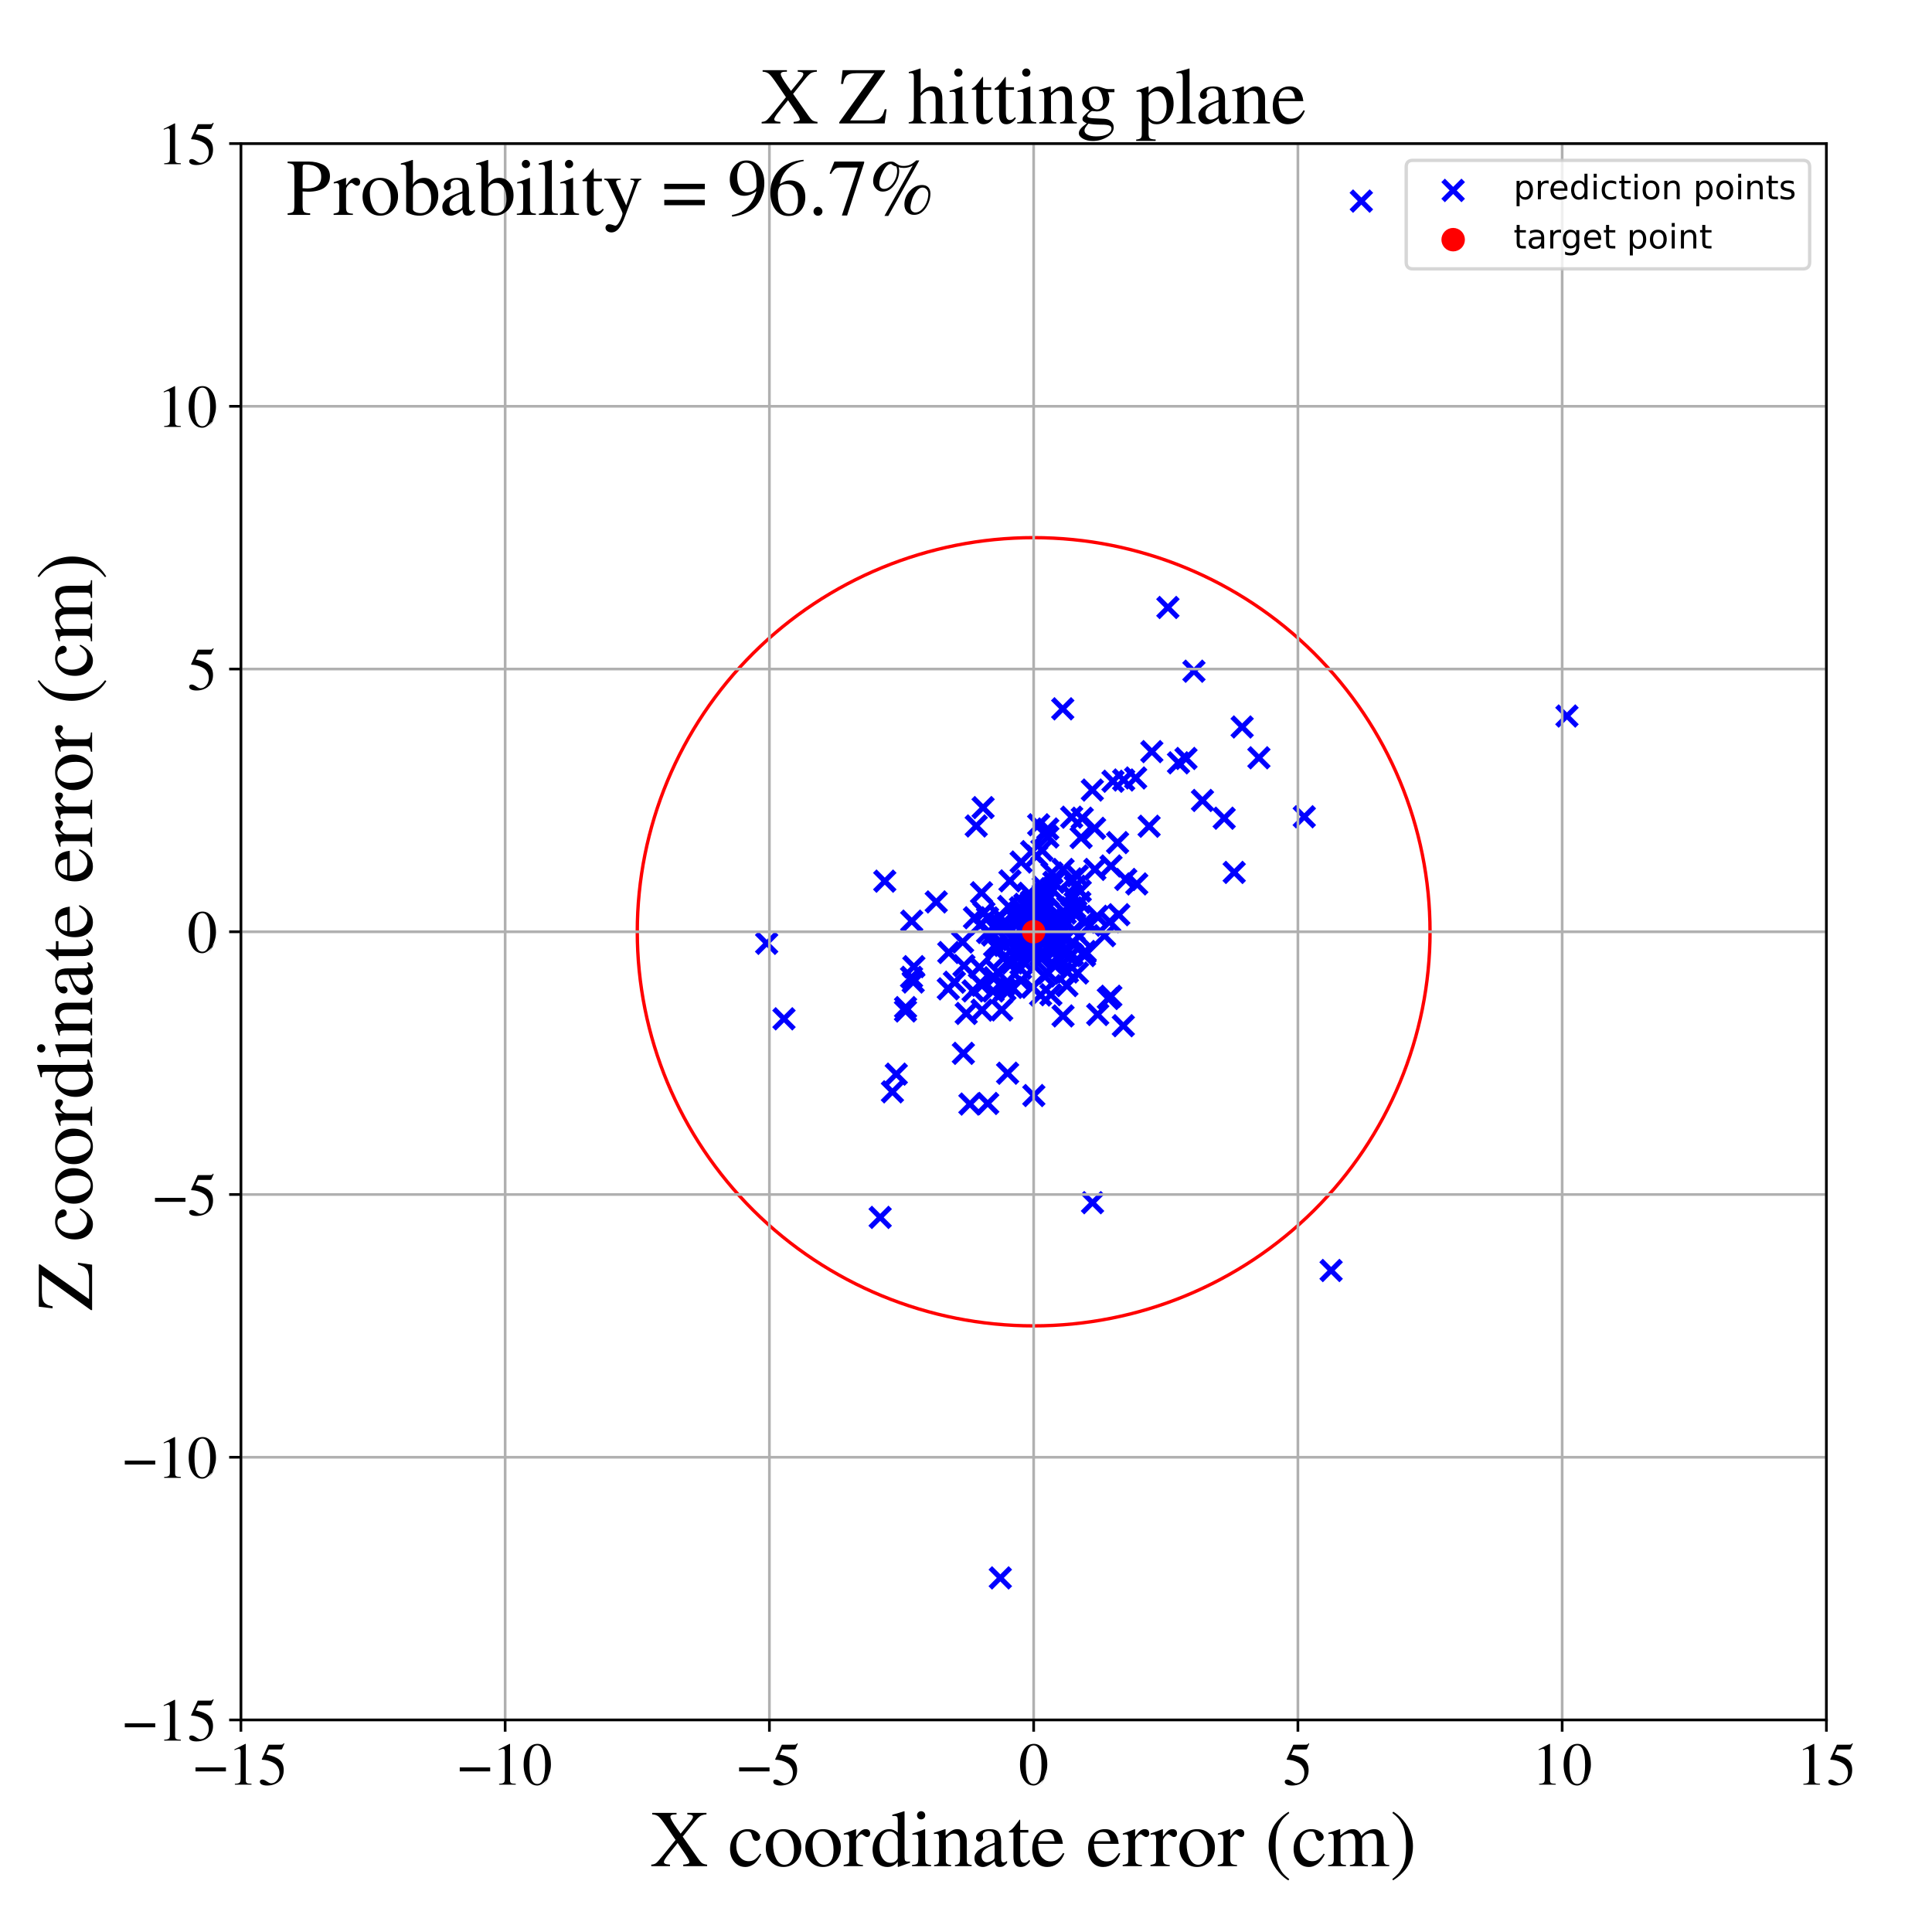 <?xml version="1.0" encoding="utf-8" standalone="no"?>
<!DOCTYPE svg PUBLIC "-//W3C//DTD SVG 1.1//EN"
  "http://www.w3.org/Graphics/SVG/1.1/DTD/svg11.dtd">
<!-- Created with matplotlib (https://matplotlib.org/) -->
<svg height="576pt" version="1.1" viewBox="0 0 576 576" width="576pt" xmlns="http://www.w3.org/2000/svg" xmlns:xlink="http://www.w3.org/1999/xlink">
 <defs>
  <style type="text/css">
*{stroke-linecap:butt;stroke-linejoin:round;}
  </style>
 </defs>
 <g id="figure_1">
  <g id="patch_1">
   <path d="M 0 576 
L 576 576 
L 576 0 
L 0 0 
z
" style="fill:#ffffff;"/>
  </g>
  <g id="axes_1">
   <g id="patch_2">
    <path d="M 71.822 512.784 
L 544.52 512.784 
L 544.52 42.802 
L 71.822 42.802 
z
" style="fill:#ffffff;"/>
   </g>
   <g id="PathCollection_1">
    <defs>
     <path d="M -3 3 
L 3 -3 
M -3 -3 
L 3 3 
" id="ma3ab68b6a2" style="stroke:#0000ff;stroke-width:1.5;"/>
    </defs>
    <g clip-path="url(#pb307a473d8)">
     <use style="fill:#0000ff;stroke:#0000ff;stroke-width:1.5;" x="304.871" xlink:href="#ma3ab68b6a2" y="286.447"/>
     <use style="fill:#0000ff;stroke:#0000ff;stroke-width:1.5;" x="316.009" xlink:href="#ma3ab68b6a2" y="273.74"/>
     <use style="fill:#0000ff;stroke:#0000ff;stroke-width:1.5;" x="315.679" xlink:href="#ma3ab68b6a2" y="280.511"/>
     <use style="fill:#0000ff;stroke:#0000ff;stroke-width:1.5;" x="303.435" xlink:href="#ma3ab68b6a2" y="283.788"/>
     <use style="fill:#0000ff;stroke:#0000ff;stroke-width:1.5;" x="370.332" xlink:href="#ma3ab68b6a2" y="216.742"/>
     <use style="fill:#0000ff;stroke:#0000ff;stroke-width:1.5;" x="297.45" xlink:href="#ma3ab68b6a2" y="289.78"/>
     <use style="fill:#0000ff;stroke:#0000ff;stroke-width:1.5;" x="312.357" xlink:href="#ma3ab68b6a2" y="279.842"/>
     <use style="fill:#0000ff;stroke:#0000ff;stroke-width:1.5;" x="315.471" xlink:href="#ma3ab68b6a2" y="278.172"/>
     <use style="fill:#0000ff;stroke:#0000ff;stroke-width:1.5;" x="305.512" xlink:href="#ma3ab68b6a2" y="269.613"/>
     <use style="fill:#0000ff;stroke:#0000ff;stroke-width:1.5;" x="314.205" xlink:href="#ma3ab68b6a2" y="263.055"/>
     <use style="fill:#0000ff;stroke:#0000ff;stroke-width:1.5;" x="319.418" xlink:href="#ma3ab68b6a2" y="262.028"/>
     <use style="fill:#0000ff;stroke:#0000ff;stroke-width:1.5;" x="312.406" xlink:href="#ma3ab68b6a2" y="249.542"/>
     <use style="fill:#0000ff;stroke:#0000ff;stroke-width:1.5;" x="319.506" xlink:href="#ma3ab68b6a2" y="243.636"/>
     <use style="fill:#0000ff;stroke:#0000ff;stroke-width:1.5;" x="316.706" xlink:href="#ma3ab68b6a2" y="283.868"/>
     <use style="fill:#0000ff;stroke:#0000ff;stroke-width:1.5;" x="311.049" xlink:href="#ma3ab68b6a2" y="264.532"/>
     <use style="fill:#0000ff;stroke:#0000ff;stroke-width:1.5;" x="325.667" xlink:href="#ma3ab68b6a2" y="235.544"/>
     <use style="fill:#0000ff;stroke:#0000ff;stroke-width:1.5;" x="287.215" xlink:href="#ma3ab68b6a2" y="314.039"/>
     <use style="fill:#0000ff;stroke:#0000ff;stroke-width:1.5;" x="309.096" xlink:href="#ma3ab68b6a2" y="276.592"/>
     <use style="fill:#0000ff;stroke:#0000ff;stroke-width:1.5;" x="282.86" xlink:href="#ma3ab68b6a2" y="283.978"/>
     <use style="fill:#0000ff;stroke:#0000ff;stroke-width:1.5;" x="309.666" xlink:href="#ma3ab68b6a2" y="245.897"/>
     <use style="fill:#0000ff;stroke:#0000ff;stroke-width:1.5;" x="367.96" xlink:href="#ma3ab68b6a2" y="260.099"/>
     <use style="fill:#0000ff;stroke:#0000ff;stroke-width:1.5;" x="997.408" xlink:href="#ma3ab68b6a2" y="316.534"/>
     <use style="fill:#0000ff;stroke:#0000ff;stroke-width:1.5;" x="326.341" xlink:href="#ma3ab68b6a2" y="246.955"/>
     <use style="fill:#0000ff;stroke:#0000ff;stroke-width:1.5;" x="307.13" xlink:href="#ma3ab68b6a2" y="283.395"/>
     <use style="fill:#0000ff;stroke:#0000ff;stroke-width:1.5;" x="301.098" xlink:href="#ma3ab68b6a2" y="262.626"/>
     <use style="fill:#0000ff;stroke:#0000ff;stroke-width:1.5;" x="306.535" xlink:href="#ma3ab68b6a2" y="281.733"/>
     <use style="fill:#0000ff;stroke:#0000ff;stroke-width:1.5;" x="323.339" xlink:href="#ma3ab68b6a2" y="284.901"/>
     <use style="fill:#0000ff;stroke:#0000ff;stroke-width:1.5;" x="308.453" xlink:href="#ma3ab68b6a2" y="272.465"/>
     <use style="fill:#0000ff;stroke:#0000ff;stroke-width:1.5;" x="329.3" xlink:href="#ma3ab68b6a2" y="278.955"/>
     <use style="fill:#0000ff;stroke:#0000ff;stroke-width:1.5;" x="338.579" xlink:href="#ma3ab68b6a2" y="231.94"/>
     <use style="fill:#0000ff;stroke:#0000ff;stroke-width:1.5;" x="269.983" xlink:href="#ma3ab68b6a2" y="300.398"/>
     <use style="fill:#0000ff;stroke:#0000ff;stroke-width:1.5;" x="309.075" xlink:href="#ma3ab68b6a2" y="255.248"/>
     <use style="fill:#0000ff;stroke:#0000ff;stroke-width:1.5;" x="321.169" xlink:href="#ma3ab68b6a2" y="261.145"/>
     <use style="fill:#0000ff;stroke:#0000ff;stroke-width:1.5;" x="323.534" xlink:href="#ma3ab68b6a2" y="283.671"/>
     <use style="fill:#0000ff;stroke:#0000ff;stroke-width:1.5;" x="304.332" xlink:href="#ma3ab68b6a2" y="274.557"/>
     <use style="fill:#0000ff;stroke:#0000ff;stroke-width:1.5;" x="355.954" xlink:href="#ma3ab68b6a2" y="200.111"/>
     <use style="fill:#0000ff;stroke:#0000ff;stroke-width:1.5;" x="330.431" xlink:href="#ma3ab68b6a2" y="297.699"/>
     <use style="fill:#0000ff;stroke:#0000ff;stroke-width:1.5;" x="388.854" xlink:href="#ma3ab68b6a2" y="243.505"/>
     <use style="fill:#0000ff;stroke:#0000ff;stroke-width:1.5;" x="309.764" xlink:href="#ma3ab68b6a2" y="274.353"/>
     <use style="fill:#0000ff;stroke:#0000ff;stroke-width:1.5;" x="312.777" xlink:href="#ma3ab68b6a2" y="281.791"/>
     <use style="fill:#0000ff;stroke:#0000ff;stroke-width:1.5;" x="321.94" xlink:href="#ma3ab68b6a2" y="269.053"/>
     <use style="fill:#0000ff;stroke:#0000ff;stroke-width:1.5;" x="306.979" xlink:href="#ma3ab68b6a2" y="284.415"/>
     <use style="fill:#0000ff;stroke:#0000ff;stroke-width:1.5;" x="301.799" xlink:href="#ma3ab68b6a2" y="287.107"/>
     <use style="fill:#0000ff;stroke:#0000ff;stroke-width:1.5;" x="262.414" xlink:href="#ma3ab68b6a2" y="362.953"/>
     <use style="fill:#0000ff;stroke:#0000ff;stroke-width:1.5;" x="318.338" xlink:href="#ma3ab68b6a2" y="270.382"/>
     <use style="fill:#0000ff;stroke:#0000ff;stroke-width:1.5;" x="316.93" xlink:href="#ma3ab68b6a2" y="302.881"/>
     <use style="fill:#0000ff;stroke:#0000ff;stroke-width:1.5;" x="287.388" xlink:href="#ma3ab68b6a2" y="287.89"/>
     <use style="fill:#0000ff;stroke:#0000ff;stroke-width:1.5;" x="290.523" xlink:href="#ma3ab68b6a2" y="273.616"/>
     <use style="fill:#0000ff;stroke:#0000ff;stroke-width:1.5;" x="320.786" xlink:href="#ma3ab68b6a2" y="271.844"/>
     <use style="fill:#0000ff;stroke:#0000ff;stroke-width:1.5;" x="293.36" xlink:href="#ma3ab68b6a2" y="272.069"/>
     <use style="fill:#0000ff;stroke:#0000ff;stroke-width:1.5;" x="310.243" xlink:href="#ma3ab68b6a2" y="284.819"/>
     <use style="fill:#0000ff;stroke:#0000ff;stroke-width:1.5;" x="228.572" xlink:href="#ma3ab68b6a2" y="281.239"/>
     <use style="fill:#0000ff;stroke:#0000ff;stroke-width:1.5;" x="315.568" xlink:href="#ma3ab68b6a2" y="285.484"/>
     <use style="fill:#0000ff;stroke:#0000ff;stroke-width:1.5;" x="806.933" xlink:href="#ma3ab68b6a2" y="521.646"/>
     <use style="fill:#0000ff;stroke:#0000ff;stroke-width:1.5;" x="309.27" xlink:href="#ma3ab68b6a2" y="272.773"/>
     <use style="fill:#0000ff;stroke:#0000ff;stroke-width:1.5;" x="364.973" xlink:href="#ma3ab68b6a2" y="243.937"/>
     <use style="fill:#0000ff;stroke:#0000ff;stroke-width:1.5;" x="313.306" xlink:href="#ma3ab68b6a2" y="296.567"/>
     <use style="fill:#0000ff;stroke:#0000ff;stroke-width:1.5;" x="309.822" xlink:href="#ma3ab68b6a2" y="282.499"/>
     <use style="fill:#0000ff;stroke:#0000ff;stroke-width:1.5;" x="310.028" xlink:href="#ma3ab68b6a2" y="271.29"/>
     <use style="fill:#0000ff;stroke:#0000ff;stroke-width:1.5;" x="310.243" xlink:href="#ma3ab68b6a2" y="296.661"/>
     <use style="fill:#0000ff;stroke:#0000ff;stroke-width:1.5;" x="307.156" xlink:href="#ma3ab68b6a2" y="269.513"/>
     <use style="fill:#0000ff;stroke:#0000ff;stroke-width:1.5;" x="327.092" xlink:href="#ma3ab68b6a2" y="273.178"/>
     <use style="fill:#0000ff;stroke:#0000ff;stroke-width:1.5;" x="310.783" xlink:href="#ma3ab68b6a2" y="278.837"/>
     <use style="fill:#0000ff;stroke:#0000ff;stroke-width:1.5;" x="325.718" xlink:href="#ma3ab68b6a2" y="358.563"/>
     <use style="fill:#0000ff;stroke:#0000ff;stroke-width:1.5;" x="322.315" xlink:href="#ma3ab68b6a2" y="249.707"/>
     <use style="fill:#0000ff;stroke:#0000ff;stroke-width:1.5;" x="294.428" xlink:href="#ma3ab68b6a2" y="278.009"/>
     <use style="fill:#0000ff;stroke:#0000ff;stroke-width:1.5;" x="316.844" xlink:href="#ma3ab68b6a2" y="211.328"/>
     <use style="fill:#0000ff;stroke:#0000ff;stroke-width:1.5;" x="299.483" xlink:href="#ma3ab68b6a2" y="281.858"/>
     <use style="fill:#0000ff;stroke:#0000ff;stroke-width:1.5;" x="297.143" xlink:href="#ma3ab68b6a2" y="277.239"/>
     <use style="fill:#0000ff;stroke:#0000ff;stroke-width:1.5;" x="309.469" xlink:href="#ma3ab68b6a2" y="279.032"/>
     <use style="fill:#0000ff;stroke:#0000ff;stroke-width:1.5;" x="294.425" xlink:href="#ma3ab68b6a2" y="273.666"/>
     <use style="fill:#0000ff;stroke:#0000ff;stroke-width:1.5;" x="338.907" xlink:href="#ma3ab68b6a2" y="263.531"/>
     <use style="fill:#0000ff;stroke:#0000ff;stroke-width:1.5;" x="320.18" xlink:href="#ma3ab68b6a2" y="277.311"/>
     <use style="fill:#0000ff;stroke:#0000ff;stroke-width:1.5;" x="313.605" xlink:href="#ma3ab68b6a2" y="260.264"/>
     <use style="fill:#0000ff;stroke:#0000ff;stroke-width:1.5;" x="310.068" xlink:href="#ma3ab68b6a2" y="274.05"/>
     <use style="fill:#0000ff;stroke:#0000ff;stroke-width:1.5;" x="302.069" xlink:href="#ma3ab68b6a2" y="280.164"/>
     <use style="fill:#0000ff;stroke:#0000ff;stroke-width:1.5;" x="307.737" xlink:href="#ma3ab68b6a2" y="294.334"/>
     <use style="fill:#0000ff;stroke:#0000ff;stroke-width:1.5;" x="307.574" xlink:href="#ma3ab68b6a2" y="253.903"/>
     <use style="fill:#0000ff;stroke:#0000ff;stroke-width:1.5;" x="306.834" xlink:href="#ma3ab68b6a2" y="277.119"/>
     <use style="fill:#0000ff;stroke:#0000ff;stroke-width:1.5;" x="292.631" xlink:href="#ma3ab68b6a2" y="266.161"/>
     <use style="fill:#0000ff;stroke:#0000ff;stroke-width:1.5;" x="351.35" xlink:href="#ma3ab68b6a2" y="227.426"/>
     <use style="fill:#0000ff;stroke:#0000ff;stroke-width:1.5;" x="405.867" xlink:href="#ma3ab68b6a2" y="59.96"/>
     <use style="fill:#0000ff;stroke:#0000ff;stroke-width:1.5;" x="375.322" xlink:href="#ma3ab68b6a2" y="225.926"/>
     <use style="fill:#0000ff;stroke:#0000ff;stroke-width:1.5;" x="311.703" xlink:href="#ma3ab68b6a2" y="271.372"/>
     <use style="fill:#0000ff;stroke:#0000ff;stroke-width:1.5;" x="295.878" xlink:href="#ma3ab68b6a2" y="278.768"/>
     <use style="fill:#0000ff;stroke:#0000ff;stroke-width:1.5;" x="282.725" xlink:href="#ma3ab68b6a2" y="294.816"/>
     <use style="fill:#0000ff;stroke:#0000ff;stroke-width:1.5;" x="304.227" xlink:href="#ma3ab68b6a2" y="270.643"/>
     <use style="fill:#0000ff;stroke:#0000ff;stroke-width:1.5;" x="304.382" xlink:href="#ma3ab68b6a2" y="292.363"/>
     <use style="fill:#0000ff;stroke:#0000ff;stroke-width:1.5;" x="311.04" xlink:href="#ma3ab68b6a2" y="266.662"/>
     <use style="fill:#0000ff;stroke:#0000ff;stroke-width:1.5;" x="299.602" xlink:href="#ma3ab68b6a2" y="295.067"/>
     <use style="fill:#0000ff;stroke:#0000ff;stroke-width:1.5;" x="308.05" xlink:href="#ma3ab68b6a2" y="276.109"/>
     <use style="fill:#0000ff;stroke:#0000ff;stroke-width:1.5;" x="279.129" xlink:href="#ma3ab68b6a2" y="268.9"/>
     <use style="fill:#0000ff;stroke:#0000ff;stroke-width:1.5;" x="313.544" xlink:href="#ma3ab68b6a2" y="273.717"/>
     <use style="fill:#0000ff;stroke:#0000ff;stroke-width:1.5;" x="322.662" xlink:href="#ma3ab68b6a2" y="243.937"/>
     <use style="fill:#0000ff;stroke:#0000ff;stroke-width:1.5;" x="315.465" xlink:href="#ma3ab68b6a2" y="281.942"/>
     <use style="fill:#0000ff;stroke:#0000ff;stroke-width:1.5;" x="312.842" xlink:href="#ma3ab68b6a2" y="275.453"/>
     <use style="fill:#0000ff;stroke:#0000ff;stroke-width:1.5;" x="319.682" xlink:href="#ma3ab68b6a2" y="284.589"/>
     <use style="fill:#0000ff;stroke:#0000ff;stroke-width:1.5;" x="313.413" xlink:href="#ma3ab68b6a2" y="264.93"/>
     <use style="fill:#0000ff;stroke:#0000ff;stroke-width:1.5;" x="304.338" xlink:href="#ma3ab68b6a2" y="272.567"/>
     <use style="fill:#0000ff;stroke:#0000ff;stroke-width:1.5;" x="293.094" xlink:href="#ma3ab68b6a2" y="240.779"/>
     <use style="fill:#0000ff;stroke:#0000ff;stroke-width:1.5;" x="323.469" xlink:href="#ma3ab68b6a2" y="284.089"/>
     <use style="fill:#0000ff;stroke:#0000ff;stroke-width:1.5;" x="298.375" xlink:href="#ma3ab68b6a2" y="275.891"/>
     <use style="fill:#0000ff;stroke:#0000ff;stroke-width:1.5;" x="467.164" xlink:href="#ma3ab68b6a2" y="213.473"/>
     <use style="fill:#0000ff;stroke:#0000ff;stroke-width:1.5;" x="333.559" xlink:href="#ma3ab68b6a2" y="272.705"/>
     <use style="fill:#0000ff;stroke:#0000ff;stroke-width:1.5;" x="304.178" xlink:href="#ma3ab68b6a2" y="282.733"/>
     <use style="fill:#0000ff;stroke:#0000ff;stroke-width:1.5;" x="311.437" xlink:href="#ma3ab68b6a2" y="248.585"/>
     <use style="fill:#0000ff;stroke:#0000ff;stroke-width:1.5;" x="312.52" xlink:href="#ma3ab68b6a2" y="290.144"/>
     <use style="fill:#0000ff;stroke:#0000ff;stroke-width:1.5;" x="307.528" xlink:href="#ma3ab68b6a2" y="268.786"/>
     <use style="fill:#0000ff;stroke:#0000ff;stroke-width:1.5;" x="315.31" xlink:href="#ma3ab68b6a2" y="285.679"/>
     <use style="fill:#0000ff;stroke:#0000ff;stroke-width:1.5;" x="322.065" xlink:href="#ma3ab68b6a2" y="265.67"/>
     <use style="fill:#0000ff;stroke:#0000ff;stroke-width:1.5;" x="303.38" xlink:href="#ma3ab68b6a2" y="278.891"/>
     <use style="fill:#0000ff;stroke:#0000ff;stroke-width:1.5;" x="319.504" xlink:href="#ma3ab68b6a2" y="266.87"/>
     <use style="fill:#0000ff;stroke:#0000ff;stroke-width:1.5;" x="266.067" xlink:href="#ma3ab68b6a2" y="325.513"/>
     <use style="fill:#0000ff;stroke:#0000ff;stroke-width:1.5;" x="297.377" xlink:href="#ma3ab68b6a2" y="282.833"/>
     <use style="fill:#0000ff;stroke:#0000ff;stroke-width:1.5;" x="304.256" xlink:href="#ma3ab68b6a2" y="288.719"/>
     <use style="fill:#0000ff;stroke:#0000ff;stroke-width:1.5;" x="342.59" xlink:href="#ma3ab68b6a2" y="246.336"/>
     <use style="fill:#0000ff;stroke:#0000ff;stroke-width:1.5;" x="300.73" xlink:href="#ma3ab68b6a2" y="270.258"/>
     <use style="fill:#0000ff;stroke:#0000ff;stroke-width:1.5;" x="317.75" xlink:href="#ma3ab68b6a2" y="284.173"/>
     <use style="fill:#0000ff;stroke:#0000ff;stroke-width:1.5;" x="323.45" xlink:href="#ma3ab68b6a2" y="274.926"/>
     <use style="fill:#0000ff;stroke:#0000ff;stroke-width:1.5;" x="308.221" xlink:href="#ma3ab68b6a2" y="326.619"/>
     <use style="fill:#0000ff;stroke:#0000ff;stroke-width:1.5;" x="320.746" xlink:href="#ma3ab68b6a2" y="272.788"/>
     <use style="fill:#0000ff;stroke:#0000ff;stroke-width:1.5;" x="271.763" xlink:href="#ma3ab68b6a2" y="291.368"/>
     <use style="fill:#0000ff;stroke:#0000ff;stroke-width:1.5;" x="997.041" xlink:href="#ma3ab68b6a2" y="246.274"/>
     <use style="fill:#0000ff;stroke:#0000ff;stroke-width:1.5;" x="301.686" xlink:href="#ma3ab68b6a2" y="294.366"/>
     <use style="fill:#0000ff;stroke:#0000ff;stroke-width:1.5;" x="319.17" xlink:href="#ma3ab68b6a2" y="284.942"/>
     <use style="fill:#0000ff;stroke:#0000ff;stroke-width:1.5;" x="331.821" xlink:href="#ma3ab68b6a2" y="232.915"/>
     <use style="fill:#0000ff;stroke:#0000ff;stroke-width:1.5;" x="298.648" xlink:href="#ma3ab68b6a2" y="301.094"/>
     <use style="fill:#0000ff;stroke:#0000ff;stroke-width:1.5;" x="269.959" xlink:href="#ma3ab68b6a2" y="301.408"/>
     <use style="fill:#0000ff;stroke:#0000ff;stroke-width:1.5;" x="317.589" xlink:href="#ma3ab68b6a2" y="272.258"/>
     <use style="fill:#0000ff;stroke:#0000ff;stroke-width:1.5;" x="315.504" xlink:href="#ma3ab68b6a2" y="282.551"/>
     <use style="fill:#0000ff;stroke:#0000ff;stroke-width:1.5;" x="335.009" xlink:href="#ma3ab68b6a2" y="232.545"/>
     <use style="fill:#0000ff;stroke:#0000ff;stroke-width:1.5;" x="271.822" xlink:href="#ma3ab68b6a2" y="274.626"/>
     <use style="fill:#0000ff;stroke:#0000ff;stroke-width:1.5;" x="286.989" xlink:href="#ma3ab68b6a2" y="280.845"/>
     <use style="fill:#0000ff;stroke:#0000ff;stroke-width:1.5;" x="296.53" xlink:href="#ma3ab68b6a2" y="281.977"/>
     <use style="fill:#0000ff;stroke:#0000ff;stroke-width:1.5;" x="312.459" xlink:href="#ma3ab68b6a2" y="266.966"/>
     <use style="fill:#0000ff;stroke:#0000ff;stroke-width:1.5;" x="311.41" xlink:href="#ma3ab68b6a2" y="271.557"/>
     <use style="fill:#0000ff;stroke:#0000ff;stroke-width:1.5;" x="306.138" xlink:href="#ma3ab68b6a2" y="274.178"/>
     <use style="fill:#0000ff;stroke:#0000ff;stroke-width:1.5;" x="291.052" xlink:href="#ma3ab68b6a2" y="246.251"/>
     <use style="fill:#0000ff;stroke:#0000ff;stroke-width:1.5;" x="305.709" xlink:href="#ma3ab68b6a2" y="281.457"/>
     <use style="fill:#0000ff;stroke:#0000ff;stroke-width:1.5;" x="331.229" xlink:href="#ma3ab68b6a2" y="258.182"/>
     <use style="fill:#0000ff;stroke:#0000ff;stroke-width:1.5;" x="294.472" xlink:href="#ma3ab68b6a2" y="328.982"/>
     <use style="fill:#0000ff;stroke:#0000ff;stroke-width:1.5;" x="321.832" xlink:href="#ma3ab68b6a2" y="279.163"/>
     <use style="fill:#0000ff;stroke:#0000ff;stroke-width:1.5;" x="272.456" xlink:href="#ma3ab68b6a2" y="288.193"/>
     <use style="fill:#0000ff;stroke:#0000ff;stroke-width:1.5;" x="292.435" xlink:href="#ma3ab68b6a2" y="275.5"/>
     <use style="fill:#0000ff;stroke:#0000ff;stroke-width:1.5;" x="292.78" xlink:href="#ma3ab68b6a2" y="301.156"/>
     <use style="fill:#0000ff;stroke:#0000ff;stroke-width:1.5;" x="311.938" xlink:href="#ma3ab68b6a2" y="275.217"/>
     <use style="fill:#0000ff;stroke:#0000ff;stroke-width:1.5;" x="296.46" xlink:href="#ma3ab68b6a2" y="291.508"/>
     <use style="fill:#0000ff;stroke:#0000ff;stroke-width:1.5;" x="292.738" xlink:href="#ma3ab68b6a2" y="293.762"/>
     <use style="fill:#0000ff;stroke:#0000ff;stroke-width:1.5;" x="267.215" xlink:href="#ma3ab68b6a2" y="320.241"/>
     <use style="fill:#0000ff;stroke:#0000ff;stroke-width:1.5;" x="306.775" xlink:href="#ma3ab68b6a2" y="266.322"/>
     <use style="fill:#0000ff;stroke:#0000ff;stroke-width:1.5;" x="310.625" xlink:href="#ma3ab68b6a2" y="253.448"/>
     <use style="fill:#0000ff;stroke:#0000ff;stroke-width:1.5;" x="304.881" xlink:href="#ma3ab68b6a2" y="273.43"/>
     <use style="fill:#0000ff;stroke:#0000ff;stroke-width:1.5;" x="292.004" xlink:href="#ma3ab68b6a2" y="288.349"/>
     <use style="fill:#0000ff;stroke:#0000ff;stroke-width:1.5;" x="316.107" xlink:href="#ma3ab68b6a2" y="286.096"/>
     <use style="fill:#0000ff;stroke:#0000ff;stroke-width:1.5;" x="288.063" xlink:href="#ma3ab68b6a2" y="302.145"/>
     <use style="fill:#0000ff;stroke:#0000ff;stroke-width:1.5;" x="305.964" xlink:href="#ma3ab68b6a2" y="283.378"/>
     <use style="fill:#0000ff;stroke:#0000ff;stroke-width:1.5;" x="306.087" xlink:href="#ma3ab68b6a2" y="280.218"/>
     <use style="fill:#0000ff;stroke:#0000ff;stroke-width:1.5;" x="353.585" xlink:href="#ma3ab68b6a2" y="226.124"/>
     <use style="fill:#0000ff;stroke:#0000ff;stroke-width:1.5;" x="298.273" xlink:href="#ma3ab68b6a2" y="273.381"/>
     <use style="fill:#0000ff;stroke:#0000ff;stroke-width:1.5;" x="335.631" xlink:href="#ma3ab68b6a2" y="262.195"/>
     <use style="fill:#0000ff;stroke:#0000ff;stroke-width:1.5;" x="312.376" xlink:href="#ma3ab68b6a2" y="247.149"/>
     <use style="fill:#0000ff;stroke:#0000ff;stroke-width:1.5;" x="299.105" xlink:href="#ma3ab68b6a2" y="285.712"/>
     <use style="fill:#0000ff;stroke:#0000ff;stroke-width:1.5;" x="324.969" xlink:href="#ma3ab68b6a2" y="275.843"/>
     <use style="fill:#0000ff;stroke:#0000ff;stroke-width:1.5;" x="320.548" xlink:href="#ma3ab68b6a2" y="264.208"/>
     <use style="fill:#0000ff;stroke:#0000ff;stroke-width:1.5;" x="316.846" xlink:href="#ma3ab68b6a2" y="274.043"/>
     <use style="fill:#0000ff;stroke:#0000ff;stroke-width:1.5;" x="358.501" xlink:href="#ma3ab68b6a2" y="238.644"/>
     <use style="fill:#0000ff;stroke:#0000ff;stroke-width:1.5;" x="316.871" xlink:href="#ma3ab68b6a2" y="274.664"/>
     <use style="fill:#0000ff;stroke:#0000ff;stroke-width:1.5;" x="311.794" xlink:href="#ma3ab68b6a2" y="277.904"/>
     <use style="fill:#0000ff;stroke:#0000ff;stroke-width:1.5;" x="304.148" xlink:href="#ma3ab68b6a2" y="281.842"/>
     <use style="fill:#0000ff;stroke:#0000ff;stroke-width:1.5;" x="320.446" xlink:href="#ma3ab68b6a2" y="270.661"/>
     <use style="fill:#0000ff;stroke:#0000ff;stroke-width:1.5;" x="318.243" xlink:href="#ma3ab68b6a2" y="289.781"/>
     <use style="fill:#0000ff;stroke:#0000ff;stroke-width:1.5;" x="300.402" xlink:href="#ma3ab68b6a2" y="319.964"/>
     <use style="fill:#0000ff;stroke:#0000ff;stroke-width:1.5;" x="309.051" xlink:href="#ma3ab68b6a2" y="279.711"/>
     <use style="fill:#0000ff;stroke:#0000ff;stroke-width:1.5;" x="343.405" xlink:href="#ma3ab68b6a2" y="224.085"/>
     <use style="fill:#0000ff;stroke:#0000ff;stroke-width:1.5;" x="292.266" xlink:href="#ma3ab68b6a2" y="293.14"/>
     <use style="fill:#0000ff;stroke:#0000ff;stroke-width:1.5;" x="299.246" xlink:href="#ma3ab68b6a2" y="293.742"/>
     <use style="fill:#0000ff;stroke:#0000ff;stroke-width:1.5;" x="316.939" xlink:href="#ma3ab68b6a2" y="259.21"/>
     <use style="fill:#0000ff;stroke:#0000ff;stroke-width:1.5;" x="312.922" xlink:href="#ma3ab68b6a2" y="278.253"/>
     <use style="fill:#0000ff;stroke:#0000ff;stroke-width:1.5;" x="314.163" xlink:href="#ma3ab68b6a2" y="287.593"/>
     <use style="fill:#0000ff;stroke:#0000ff;stroke-width:1.5;" x="298.231" xlink:href="#ma3ab68b6a2" y="276.155"/>
     <use style="fill:#0000ff;stroke:#0000ff;stroke-width:1.5;" x="318.087" xlink:href="#ma3ab68b6a2" y="293.842"/>
     <use style="fill:#0000ff;stroke:#0000ff;stroke-width:1.5;" x="327.27" xlink:href="#ma3ab68b6a2" y="302.465"/>
     <use style="fill:#0000ff;stroke:#0000ff;stroke-width:1.5;" x="305.453" xlink:href="#ma3ab68b6a2" y="283.512"/>
     <use style="fill:#0000ff;stroke:#0000ff;stroke-width:1.5;" x="331.184" xlink:href="#ma3ab68b6a2" y="297.023"/>
     <use style="fill:#0000ff;stroke:#0000ff;stroke-width:1.5;" x="334.901" xlink:href="#ma3ab68b6a2" y="305.802"/>
     <use style="fill:#0000ff;stroke:#0000ff;stroke-width:1.5;" x="296.093" xlink:href="#ma3ab68b6a2" y="295.456"/>
     <use style="fill:#0000ff;stroke:#0000ff;stroke-width:1.5;" x="290.109" xlink:href="#ma3ab68b6a2" y="295.417"/>
     <use style="fill:#0000ff;stroke:#0000ff;stroke-width:1.5;" x="289.165" xlink:href="#ma3ab68b6a2" y="329.161"/>
     <use style="fill:#0000ff;stroke:#0000ff;stroke-width:1.5;" x="311.354" xlink:href="#ma3ab68b6a2" y="290.965"/>
     <use style="fill:#0000ff;stroke:#0000ff;stroke-width:1.5;" x="396.853" xlink:href="#ma3ab68b6a2" y="378.783"/>
     <use style="fill:#0000ff;stroke:#0000ff;stroke-width:1.5;" x="326.421" xlink:href="#ma3ab68b6a2" y="259.2"/>
     <use style="fill:#0000ff;stroke:#0000ff;stroke-width:1.5;" x="284.543" xlink:href="#ma3ab68b6a2" y="292.834"/>
     <use style="fill:#0000ff;stroke:#0000ff;stroke-width:1.5;" x="272.255" xlink:href="#ma3ab68b6a2" y="292.779"/>
     <use style="fill:#0000ff;stroke:#0000ff;stroke-width:1.5;" x="233.734" xlink:href="#ma3ab68b6a2" y="303.747"/>
     <use style="fill:#0000ff;stroke:#0000ff;stroke-width:1.5;" x="311.225" xlink:href="#ma3ab68b6a2" y="268.447"/>
     <use style="fill:#0000ff;stroke:#0000ff;stroke-width:1.5;" x="348.196" xlink:href="#ma3ab68b6a2" y="181.112"/>
     <use style="fill:#0000ff;stroke:#0000ff;stroke-width:1.5;" x="330.844" xlink:href="#ma3ab68b6a2" y="274.796"/>
     <use style="fill:#0000ff;stroke:#0000ff;stroke-width:1.5;" x="298.231" xlink:href="#ma3ab68b6a2" y="470.432"/>
     <use style="fill:#0000ff;stroke:#0000ff;stroke-width:1.5;" x="321.253" xlink:href="#ma3ab68b6a2" y="290.091"/>
     <use style="fill:#0000ff;stroke:#0000ff;stroke-width:1.5;" x="299.5" xlink:href="#ma3ab68b6a2" y="275.703"/>
     <use style="fill:#0000ff;stroke:#0000ff;stroke-width:1.5;" x="303.018" xlink:href="#ma3ab68b6a2" y="274.279"/>
     <use style="fill:#0000ff;stroke:#0000ff;stroke-width:1.5;" x="306.497" xlink:href="#ma3ab68b6a2" y="279.907"/>
     <use style="fill:#0000ff;stroke:#0000ff;stroke-width:1.5;" x="304.435" xlink:href="#ma3ab68b6a2" y="257.003"/>
     <use style="fill:#0000ff;stroke:#0000ff;stroke-width:1.5;" x="333.188" xlink:href="#ma3ab68b6a2" y="251.209"/>
     <use style="fill:#0000ff;stroke:#0000ff;stroke-width:1.5;" x="310.442" xlink:href="#ma3ab68b6a2" y="285.82"/>
     <use style="fill:#0000ff;stroke:#0000ff;stroke-width:1.5;" x="263.783" xlink:href="#ma3ab68b6a2" y="262.708"/>
     <use style="fill:#0000ff;stroke:#0000ff;stroke-width:1.5;" x="319.459" xlink:href="#ma3ab68b6a2" y="270.612"/>
     <use style="fill:#0000ff;stroke:#0000ff;stroke-width:1.5;" x="316.245" xlink:href="#ma3ab68b6a2" y="278.277"/>
     <use style="fill:#0000ff;stroke:#0000ff;stroke-width:1.5;" x="314.463" xlink:href="#ma3ab68b6a2" y="282.484"/>
     <use style="fill:#0000ff;stroke:#0000ff;stroke-width:1.5;" x="315.004" xlink:href="#ma3ab68b6a2" y="277.056"/>
     <use style="fill:#0000ff;stroke:#0000ff;stroke-width:1.5;" x="319.758" xlink:href="#ma3ab68b6a2" y="280.904"/>
     <use style="fill:#0000ff;stroke:#0000ff;stroke-width:1.5;" x="317.44" xlink:href="#ma3ab68b6a2" y="274.535"/>
    </g>
   </g>
   <g id="PathCollection_2">
    <defs>
     <path d="M 0 3 
C 0.796 3 1.559 2.684 2.121 2.121 
C 2.684 1.559 3 0.796 3 0 
C 3 -0.796 2.684 -1.559 2.121 -2.121 
C 1.559 -2.684 0.796 -3 0 -3 
C -0.796 -3 -1.559 -2.684 -2.121 -2.121 
C -2.684 -1.559 -3 -0.796 -3 0 
C -3 0.796 -2.684 1.559 -2.121 2.121 
C -1.559 2.684 -0.796 3 0 3 
z
" id="mf44135301a" style="stroke:#ff0000;"/>
    </defs>
    <g clip-path="url(#pb307a473d8)">
     <use style="fill:#ff0000;stroke:#ff0000;" x="308.171" xlink:href="#mf44135301a" y="277.793"/>
    </g>
   </g>
   <g id="patch_3">
    <path clip-path="url(#pb307a473d8)" d="M 308.171 395.288 
C 339.511 395.288 369.572 382.908 391.733 360.875 
C 413.894 338.841 426.346 308.953 426.346 277.793 
C 426.346 246.633 413.894 216.745 391.733 194.711 
C 369.572 172.677 339.511 160.297 308.171 160.297 
C 276.831 160.297 246.77 172.677 224.609 194.711 
C 202.448 216.745 189.997 246.633 189.997 277.793 
C 189.997 308.953 202.448 338.841 224.609 360.875 
C 246.77 382.908 276.831 395.288 308.171 395.288 
z
" style="fill:none;stroke:#ff0000;stroke-linejoin:miter;"/>
   </g>
   <g id="matplotlib.axis_1">
    <g id="xtick_1">
     <g id="line2d_1">
      <path clip-path="url(#pb307a473d8)" d="M 71.822 512.784 
L 71.822 42.802 
" style="fill:none;stroke:#b0b0b0;stroke-linecap:square;stroke-width:0.8;"/>
     </g>
     <g id="line2d_2">
      <defs>
       <path d="M 0 0 
L 0 3.5 
" id="m4002784b8d" style="stroke:#000000;stroke-width:0.8;"/>
      </defs>
      <g>
       <use style="stroke:#000000;stroke-width:0.8;" x="71.822" xlink:href="#m4002784b8d" y="512.784"/>
      </g>
     </g>
     <g id="text_1">
      <!-- −15 -->
      <defs>
       <path d="M 3 22 
L 3 28.594 
L 53.406 28.594 
L 53.406 22 
z
" id="FreeSerif-8722"/>
       <path d="M 18.297 59.297 
Q 16.5 59.297 11.094 57.094 
L 11.094 58.5 
L 29.094 67.594 
L 29.906 67.406 
L 29.906 7.406 
Q 29.906 3.797 31.703 2.688 
Q 33.5 1.594 39.406 1.5 
L 39.406 0 
L 11.797 0 
L 11.797 1.5 
Q 17.406 1.703 19.344 3.141 
Q 21.297 4.594 21.297 9.297 
L 21.297 54.594 
Q 21.297 59.297 18.297 59.297 
z
" id="FreeSerif-49"/>
       <path d="M 35.703 19.406 
Q 35.703 24.703 33.344 28.797 
Q 31 32.906 27.641 35.156 
Q 24.297 37.406 20.141 38.844 
Q 16 40.297 12.953 40.75 
Q 9.906 41.203 7.594 41.203 
Q 6.406 41.203 6.406 42 
Q 6.406 42.297 6.5 42.5 
L 17.406 66.203 
L 38.297 66.203 
Q 39.906 66.203 40.844 66.703 
Q 41.797 67.203 42.906 68.797 
L 43.797 68.094 
L 40 59.203 
Q 39.594 58.297 37.703 58.297 
L 18.094 58.297 
L 13.906 49.797 
Q 28.5 47.203 35.594 41.344 
Q 42.703 35.5 42.703 24.203 
Q 42.703 18.297 40.844 13.688 
Q 39 9.094 36.141 6.297 
Q 33.297 3.5 29.547 1.703 
Q 25.797 -0.094 22.344 -0.75 
Q 18.906 -1.406 15.406 -1.406 
Q 9.797 -1.406 6.5 0.25 
Q 3.203 1.906 3.203 4.797 
Q 3.203 8.5 7.5 8.5 
Q 10.297 8.5 14.75 5.391 
Q 19.203 2.297 21.797 2.297 
Q 27.703 2.297 31.703 7.25 
Q 35.703 12.203 35.703 19.406 
z
" id="FreeSerif-53"/>
      </defs>
      <g transform="translate(57.746 532.077)scale(0.18 -0.18)">
       <use xlink:href="#FreeSerif-8722"/>
       <use x="56.4" xlink:href="#FreeSerif-49"/>
       <use x="106.4" xlink:href="#FreeSerif-53"/>
      </g>
     </g>
    </g>
    <g id="xtick_2">
     <g id="line2d_3">
      <path clip-path="url(#pb307a473d8)" d="M 150.605 512.784 
L 150.605 42.802 
" style="fill:none;stroke:#b0b0b0;stroke-linecap:square;stroke-width:0.8;"/>
     </g>
     <g id="line2d_4">
      <g>
       <use style="stroke:#000000;stroke-width:0.8;" x="150.605" xlink:href="#m4002784b8d" y="512.784"/>
      </g>
     </g>
     <g id="text_2">
      <!-- −10 -->
      <defs>
       <path d="M 47.594 17.797 
Q 35.203 -1.406 25 -1.406 
Q 14.797 -1.406 8.594 8.391 
Q 2.406 18.203 2.406 33.594 
Q 2.406 48.094 8.594 57.844 
Q 14.797 67.594 25.406 67.594 
Q 35.203 67.594 41.391 58 
Q 47.594 48.406 47.594 33 
Q 47.594 17.797 35.203 -1.406 
z
M 25.094 65 
Q 12 65 12 32.703 
Q 12 1.203 25 1.203 
Q 38 1.203 38 32.797 
Q 38 48.5 34.703 56.75 
Q 31.406 65 25.094 65 
z
" id="FreeSerif-48"/>
      </defs>
      <g transform="translate(136.529 532.077)scale(0.18 -0.18)">
       <use xlink:href="#FreeSerif-8722"/>
       <use x="56.4" xlink:href="#FreeSerif-49"/>
       <use x="106.4" xlink:href="#FreeSerif-48"/>
      </g>
     </g>
    </g>
    <g id="xtick_3">
     <g id="line2d_5">
      <path clip-path="url(#pb307a473d8)" d="M 229.388 512.784 
L 229.388 42.802 
" style="fill:none;stroke:#b0b0b0;stroke-linecap:square;stroke-width:0.8;"/>
     </g>
     <g id="line2d_6">
      <g>
       <use style="stroke:#000000;stroke-width:0.8;" x="229.388" xlink:href="#m4002784b8d" y="512.784"/>
      </g>
     </g>
     <g id="text_3">
      <!-- −5 -->
      <g transform="translate(219.812 532.077)scale(0.18 -0.18)">
       <use xlink:href="#FreeSerif-8722"/>
       <use x="56.4" xlink:href="#FreeSerif-53"/>
      </g>
     </g>
    </g>
    <g id="xtick_4">
     <g id="line2d_7">
      <path clip-path="url(#pb307a473d8)" d="M 308.171 512.784 
L 308.171 42.802 
" style="fill:none;stroke:#b0b0b0;stroke-linecap:square;stroke-width:0.8;"/>
     </g>
     <g id="line2d_8">
      <g>
       <use style="stroke:#000000;stroke-width:0.8;" x="308.171" xlink:href="#m4002784b8d" y="512.784"/>
      </g>
     </g>
     <g id="text_4">
      <!-- 0 -->
      <g transform="translate(303.671 532.077)scale(0.18 -0.18)">
       <use xlink:href="#FreeSerif-48"/>
      </g>
     </g>
    </g>
    <g id="xtick_5">
     <g id="line2d_9">
      <path clip-path="url(#pb307a473d8)" d="M 386.954 512.784 
L 386.954 42.802 
" style="fill:none;stroke:#b0b0b0;stroke-linecap:square;stroke-width:0.8;"/>
     </g>
     <g id="line2d_10">
      <g>
       <use style="stroke:#000000;stroke-width:0.8;" x="386.954" xlink:href="#m4002784b8d" y="512.784"/>
      </g>
     </g>
     <g id="text_5">
      <!-- 5 -->
      <g transform="translate(382.454 532.077)scale(0.18 -0.18)">
       <use xlink:href="#FreeSerif-53"/>
      </g>
     </g>
    </g>
    <g id="xtick_6">
     <g id="line2d_11">
      <path clip-path="url(#pb307a473d8)" d="M 465.737 512.784 
L 465.737 42.802 
" style="fill:none;stroke:#b0b0b0;stroke-linecap:square;stroke-width:0.8;"/>
     </g>
     <g id="line2d_12">
      <g>
       <use style="stroke:#000000;stroke-width:0.8;" x="465.737" xlink:href="#m4002784b8d" y="512.784"/>
      </g>
     </g>
     <g id="text_6">
      <!-- 10 -->
      <g transform="translate(456.737 532.077)scale(0.18 -0.18)">
       <use xlink:href="#FreeSerif-49"/>
       <use x="50" xlink:href="#FreeSerif-48"/>
      </g>
     </g>
    </g>
    <g id="xtick_7">
     <g id="line2d_13">
      <path clip-path="url(#pb307a473d8)" d="M 544.52 512.784 
L 544.52 42.802 
" style="fill:none;stroke:#b0b0b0;stroke-linecap:square;stroke-width:0.8;"/>
     </g>
     <g id="line2d_14">
      <g>
       <use style="stroke:#000000;stroke-width:0.8;" x="544.52" xlink:href="#m4002784b8d" y="512.784"/>
      </g>
     </g>
     <g id="text_7">
      <!-- 15 -->
      <g transform="translate(535.52 532.077)scale(0.18 -0.18)">
       <use xlink:href="#FreeSerif-49"/>
       <use x="50" xlink:href="#FreeSerif-53"/>
      </g>
     </g>
    </g>
    <g id="text_8">
     <!-- X coordinate error (cm) -->
     <defs>
      <path d="M 69.594 66.203 
L 69.594 64.297 
Q 64.703 64 62.047 62.344 
Q 59.406 60.703 54.703 54.906 
L 40.094 36.703 
L 59.297 9.297 
Q 62.297 5 64.297 3.703 
Q 66.297 2.406 70.406 1.906 
L 70.406 0 
L 40.703 0 
L 40.703 1.906 
Q 44.797 2.297 46.594 2.938 
Q 48.406 3.594 48.406 5 
Q 48.406 7.203 43.297 14.797 
L 33.797 28.797 
L 21.906 14 
Q 16.703 7.5 16.703 5.406 
Q 16.703 3.703 18.297 2.953 
Q 19.906 2.203 24.297 1.906 
L 24.297 0 
L 1 0 
L 1 1.906 
Q 4.906 2.203 7 3.797 
Q 9.094 5.406 15.5 13.297 
L 31.203 32.594 
L 20.297 48.594 
Q 13.297 58.906 10.25 61.5 
Q 7.203 64.094 2.203 64.297 
L 2.203 66.203 
L 32.406 66.203 
L 32.406 64.297 
L 29.594 64.203 
Q 24.797 64.094 24.797 61.297 
Q 24.797 58.094 33.297 46.297 
L 37.5 40.406 
L 48.797 54.203 
Q 52.797 59.203 52.797 61.094 
Q 52.797 62.797 51.344 63.438 
Q 49.906 64.094 45.797 64.297 
L 45.797 66.203 
z
" id="FreeSerif-88"/>
      <path id="FreeSerif-32"/>
      <path d="M 2.5 21.297 
Q 2.5 32.406 9.047 39.203 
Q 15.594 46 24.406 46 
Q 30.703 46 35.25 42.953 
Q 39.797 39.906 39.797 35.703 
Q 39.797 34 38.391 32.75 
Q 37 31.5 35 31.5 
Q 31.594 31.5 30.297 36.094 
L 29.703 38.297 
Q 28.906 41.094 27.703 42.094 
Q 26.5 43.094 23.797 43.094 
Q 17.703 43.094 13.953 38.25 
Q 10.203 33.406 10.203 25.703 
Q 10.203 17.094 14.547 11.641 
Q 18.906 6.203 25.703 6.203 
Q 30 6.203 33.094 8.25 
Q 36.203 10.297 39.797 15.594 
L 41.203 14.703 
Q 40.203 12.703 39.453 11.391 
Q 38.703 10.094 36.75 7.5 
Q 34.797 4.906 32.891 3.297 
Q 31 1.703 27.891 0.344 
Q 24.797 -1 21.5 -1 
Q 13.203 -1 7.844 5.25 
Q 2.5 11.5 2.5 21.297 
z
" id="FreeSerif-99"/>
      <path d="M 24.594 46 
Q 34.203 46 40.391 39.594 
Q 46.594 33.203 46.594 23.406 
Q 46.594 13 40.188 6 
Q 33.797 -1 24.391 -1 
Q 15 -1 8.75 5.75 
Q 2.5 12.5 2.5 22.594 
Q 2.5 32.906 8.641 39.453 
Q 14.797 46 24.594 46 
z
M 11.5 27.5 
Q 11.5 16.797 15.391 9.297 
Q 19.297 1.797 25.594 1.797 
Q 31.203 1.797 34.391 6.594 
Q 37.594 11.406 37.594 19.906 
Q 37.594 30.203 33.594 36.703 
Q 29.594 43.203 23.297 43.203 
Q 18 43.203 14.75 38.891 
Q 11.5 34.594 11.5 27.5 
z
" id="FreeSerif-111"/>
      <path d="M 30.094 36.203 
Q 28.594 36.203 26.391 37.953 
Q 24.203 39.703 23.5 39.703 
Q 21.5 39.703 19 36.797 
Q 16.5 33.906 16.5 31.5 
L 16.5 9 
Q 16.5 4.703 18.203 3.203 
Q 19.906 1.703 25 1.5 
L 25 0 
L 1 0 
L 1 1.5 
Q 5.797 2.406 6.938 3.5 
Q 8.094 4.594 8.094 8.406 
L 8.094 33.406 
Q 8.094 36.703 7.344 38.047 
Q 6.594 39.406 4.703 39.406 
Q 3.094 39.406 1.203 39 
L 1.203 40.594 
Q 9.203 43.203 16 46 
L 16.5 45.797 
L 16.5 36.594 
Q 20.203 41.906 22.797 43.953 
Q 25.406 46 28.5 46 
Q 31.094 46 32.547 44.594 
Q 34 43.203 34 40.703 
Q 34 38.594 32.953 37.391 
Q 31.906 36.203 30.094 36.203 
z
" id="FreeSerif-114"/>
      <path d="M 34.203 -1 
L 33.797 -0.703 
L 33.797 5.703 
Q 29 -1 21 -1 
Q 12.703 -1 7.594 4.953 
Q 2.5 10.906 2.5 20.5 
Q 2.5 31.094 8.594 38.547 
Q 14.703 46 23.297 46 
Q 28.703 46 33.797 41.703 
L 33.797 57.297 
Q 33.797 60.406 32.891 61.406 
Q 32 62.406 29.203 62.406 
Q 27.797 62.406 27 62.297 
L 27 63.906 
Q 36.094 66.297 41.703 68.297 
L 42.203 68.094 
L 42.203 11.406 
Q 42.203 7.906 43.047 6.797 
Q 43.906 5.703 46.594 5.703 
Q 47.094 5.703 48.906 5.797 
L 48.906 4.203 
z
M 24.906 4.203 
Q 28.703 4.203 31.25 6.344 
Q 33.797 8.5 33.797 10.203 
L 33.797 33.203 
Q 33.797 37.203 30.688 40.203 
Q 27.594 43.203 23.594 43.203 
Q 17.906 43.203 14.5 38.094 
Q 11.094 33 11.094 24.5 
Q 11.094 15.297 14.891 9.75 
Q 18.703 4.203 24.906 4.203 
z
" id="FreeSerif-100"/>
      <path d="M 6.203 39.297 
Q 4 39.297 2 39 
L 2 40.5 
Q 9 42.5 17.5 46 
L 17.906 45.703 
L 17.906 10.203 
Q 17.906 4.797 19.156 3.344 
Q 20.406 1.906 25.297 1.5 
L 25.297 0 
L 1.594 0 
L 1.594 1.5 
Q 6.797 1.797 8.141 3.297 
Q 9.5 4.797 9.5 10.203 
L 9.5 33.406 
Q 9.5 36.703 8.75 38 
Q 8 39.297 6.203 39.297 
z
M 12.797 68.297 
Q 15 68.297 16.5 66.797 
Q 18 65.297 18 63.203 
Q 18 61 16.5 59.547 
Q 15 58.094 12.797 58.094 
Q 10.703 58.094 9.25 59.594 
Q 7.797 61.094 7.797 63.188 
Q 7.797 65.297 9.297 66.797 
Q 10.797 68.297 12.797 68.297 
z
" id="FreeSerif-105"/>
      <path d="M 1 39.797 
L 1 41.5 
Q 8.406 43.703 14.797 46 
L 15.5 45.797 
L 15.5 37.906 
Q 20.594 42.703 23.547 44.344 
Q 26.5 46 30 46 
Q 35.5 46 38.641 42.047 
Q 41.797 38.094 41.797 31 
L 41.797 8.094 
Q 41.797 4.406 43 3.156 
Q 44.203 1.906 47.906 1.5 
L 47.906 0 
L 27.094 0 
L 27.094 1.5 
Q 30.906 1.797 32.156 3.5 
Q 33.406 5.203 33.406 9.906 
L 33.406 30.797 
Q 33.406 40.5 26.094 40.5 
Q 23.594 40.5 21.5 39.344 
Q 19.406 38.203 15.797 34.797 
L 15.797 6.703 
Q 15.797 4 17.188 2.891 
Q 18.594 1.797 22.406 1.5 
L 22.406 0 
L 1.203 0 
L 1.203 1.5 
Q 5 1.797 6.203 3.25 
Q 7.406 4.703 7.406 9 
L 7.406 33.797 
Q 7.406 37.5 6.594 38.844 
Q 5.797 40.203 3.703 40.203 
Q 1.797 40.203 1 39.797 
z
" id="FreeSerif-110"/>
      <path d="M 2.5 9.703 
Q 2.5 11.5 2.891 13.047 
Q 3.297 14.594 4.297 15.938 
Q 5.297 17.297 6.188 18.391 
Q 7.094 19.5 8.891 20.641 
Q 10.703 21.797 11.891 22.547 
Q 13.094 23.297 15.547 24.344 
Q 18 25.406 19.297 25.953 
Q 20.594 26.5 23.391 27.594 
Q 26.203 28.703 27.5 29.203 
L 27.5 35.297 
Q 27.5 43.594 19.906 43.594 
Q 16.906 43.594 14.797 42.141 
Q 12.703 40.703 12.703 38.703 
Q 12.703 37.906 12.953 36.5 
Q 13.203 35.094 13.203 34.703 
Q 13.203 33 11.844 31.75 
Q 10.5 30.5 8.703 30.5 
Q 7 30.5 5.703 31.797 
Q 4.406 33.094 4.406 34.797 
Q 4.406 39.5 9.25 42.75 
Q 14.094 46 21.203 46 
Q 29.406 46 32.5 42.047 
Q 35.594 38.094 35.594 30 
L 35.594 10.5 
Q 35.594 7.203 36.25 5.953 
Q 36.906 4.703 38.594 4.703 
Q 40.703 4.703 43 6.594 
L 43 4 
Q 40.406 1.094 38.453 0.047 
Q 36.5 -1 34 -1 
Q 30.906 -1 29.453 0.703 
Q 28 2.406 27.594 6.297 
Q 19 -1 13 -1 
Q 8.406 -1 5.453 2 
Q 2.5 5 2.5 9.703 
z
M 27.5 12.297 
L 27.5 26.797 
Q 18.5 23.5 14.891 20.391 
Q 11.297 17.297 11.297 12.906 
Q 11.297 8.797 13.297 6.797 
Q 15.297 4.797 17.594 4.797 
Q 21 4.797 24.906 7.094 
Q 26.5 8 27 9 
Q 27.5 10 27.5 12.297 
z
" id="FreeSerif-97"/>
      <path d="M 25.906 45 
L 25.906 41.797 
L 15.797 41.797 
L 15.797 13.203 
Q 15.797 8.5 17 6.344 
Q 18.203 4.203 21 4.203 
Q 24.094 4.203 27 7.703 
L 28.297 6.594 
Q 23.5 -1 16.297 -1 
Q 7.406 -1 7.406 11.703 
L 7.406 41.797 
L 2.094 41.797 
Q 1.703 42.094 1.703 42.5 
Q 1.703 43 2 43.297 
Q 2.297 43.594 3.141 44.141 
Q 4 44.703 5.203 45.641 
Q 6.406 46.594 8.5 49.094 
Q 10.594 51.594 13.094 55.094 
Q 14.703 57.406 15.094 57.906 
Q 15.797 57.906 15.797 56.594 
L 15.797 45 
z
" id="FreeSerif-116"/>
      <path d="M 9.703 27.703 
Q 9.906 21.406 11.406 16.844 
Q 12.906 12.297 15.297 10.047 
Q 17.703 7.797 20.141 6.844 
Q 22.594 5.906 25.297 5.906 
Q 30.094 5.906 33.641 8.297 
Q 37.203 10.703 40.797 16.406 
L 42.406 15.703 
Q 39.297 7.594 33.797 3.297 
Q 28.297 -1 21.203 -1 
Q 12.594 -1 7.547 5.047 
Q 2.5 11.094 2.5 21.406 
Q 2.5 32.5 8.344 39.25 
Q 14.203 46 23.406 46 
Q 31 46 35.203 41.453 
Q 39.406 36.906 40.5 27.703 
z
M 9.906 30.906 
L 30.297 30.906 
Q 29.297 37.406 27.188 39.906 
Q 25.094 42.406 20.5 42.406 
Q 11.5 42.406 9.906 30.906 
z
" id="FreeSerif-101"/>
      <path d="M 29.203 -17.703 
Q 26.594 -16.094 23.797 -13.844 
Q 21 -11.594 17.453 -7.594 
Q 13.906 -3.594 11.203 0.953 
Q 8.5 5.5 6.641 11.891 
Q 4.797 18.297 4.797 25.203 
Q 4.797 32.406 6.641 38.844 
Q 8.5 45.297 11 49.547 
Q 13.5 53.797 17.344 57.75 
Q 21.203 61.703 23.703 63.594 
Q 26.203 65.5 29.5 67.594 
L 30.406 66 
Q 26 62.406 23.297 59.5 
Q 20.594 56.594 18.094 51.938 
Q 15.594 47.297 14.5 40.844 
Q 13.406 34.406 13.406 25.5 
Q 13.406 16.203 14.5 9.5 
Q 15.594 2.797 18.094 -1.953 
Q 20.594 -6.703 23.297 -9.703 
Q 26 -12.703 30.406 -16.094 
z
" id="FreeSerif-40"/>
      <path d="M 1.297 39.797 
L 1.297 41.5 
Q 8.5 43.5 15.297 46 
L 16 45.797 
L 16 38.297 
Q 22.203 43 25.203 44.5 
Q 28.203 46 31.5 46 
Q 39.406 46 42.094 37.594 
Q 49.906 46 58.406 46 
Q 70 46 70 28.203 
L 70 7.594 
Q 70 2 74.297 1.703 
L 76.906 1.5 
L 76.906 0 
L 55 0 
L 55 1.5 
Q 59.406 2 60.5 3.203 
Q 61.594 4.406 61.594 8.703 
L 61.594 29.797 
Q 61.594 36 60 38.391 
Q 58.406 40.797 54.094 40.797 
Q 47.5 40.797 43.203 34.703 
L 43.203 9.5 
Q 43.203 4.797 44.641 3.188 
Q 46.094 1.594 50.406 1.5 
L 50.406 0 
L 28 0 
L 28 1.5 
Q 32.297 1.797 33.547 3.094 
Q 34.797 4.406 34.797 8.594 
L 34.797 30.297 
Q 34.797 40.797 28.203 40.797 
Q 25.406 40.797 21.953 39.391 
Q 18.5 38 16.406 34.906 
L 16.406 6.703 
Q 16.406 3.797 17.797 2.75 
Q 19.203 1.703 23.203 1.5 
L 23.203 0 
L 1 0 
L 1 1.5 
Q 5.203 1.594 6.594 3 
Q 8 4.406 8 8.5 
L 8 33.797 
Q 8 37.406 7.25 38.797 
Q 6.5 40.203 4.5 40.203 
Q 3 40.203 1.297 39.797 
z
" id="FreeSerif-109"/>
      <path d="M 4.047 67.703 
Q 6.656 66.094 9.453 63.844 
Q 12.25 61.594 15.797 57.594 
Q 19.344 53.594 22.047 49.047 
Q 24.75 44.5 26.594 38.094 
Q 28.453 31.703 28.453 24.797 
Q 28.453 17.594 26.594 11.141 
Q 24.75 4.703 22.25 0.453 
Q 19.75 -3.797 15.891 -7.75 
Q 12.047 -11.703 9.547 -13.594 
Q 7.047 -15.5 3.75 -17.594 
L 2.844 -16 
Q 7.25 -12.406 9.953 -9.5 
Q 12.656 -6.594 15.156 -1.938 
Q 17.656 2.703 18.75 9.141 
Q 19.844 15.594 19.844 24.5 
Q 19.844 33.797 18.75 40.5 
Q 17.656 47.203 15.156 51.953 
Q 12.656 56.703 9.953 59.703 
Q 7.25 62.703 2.844 66.094 
z
" id="FreeSerif-41"/>
     </defs>
     <g transform="translate(193.922 556.375)scale(0.24 -0.24)">
      <use xlink:href="#FreeSerif-88"/>
      <use x="71.4" xlink:href="#FreeSerif-32"/>
      <use x="96.4" xlink:href="#FreeSerif-99"/>
      <use x="140.784" xlink:href="#FreeSerif-111"/>
      <use x="189.884" xlink:href="#FreeSerif-111"/>
      <use x="238.969" xlink:href="#FreeSerif-114"/>
      <use x="273.453" xlink:href="#FreeSerif-100"/>
      <use x="323.353" xlink:href="#FreeSerif-105"/>
      <use x="351.137" xlink:href="#FreeSerif-110"/>
      <use x="400.037" xlink:href="#FreeSerif-97"/>
      <use x="443.522" xlink:href="#FreeSerif-116"/>
      <use x="471.822" xlink:href="#FreeSerif-101"/>
      <use x="516.222" xlink:href="#FreeSerif-32"/>
      <use x="541.222" xlink:href="#FreeSerif-101"/>
      <use x="585.606" xlink:href="#FreeSerif-114"/>
      <use x="620.106" xlink:href="#FreeSerif-114"/>
      <use x="654.59" xlink:href="#FreeSerif-111"/>
      <use x="703.675" xlink:href="#FreeSerif-114"/>
      <use x="738.175" xlink:href="#FreeSerif-32"/>
      <use x="763.175" xlink:href="#FreeSerif-40"/>
      <use x="796.475" xlink:href="#FreeSerif-99"/>
      <use x="840.859" xlink:href="#FreeSerif-109"/>
      <use x="918.759" xlink:href="#FreeSerif-41"/>
     </g>
    </g>
   </g>
   <g id="matplotlib.axis_2">
    <g id="ytick_1">
     <g id="line2d_15">
      <path clip-path="url(#pb307a473d8)" d="M 71.822 512.784 
L 544.52 512.784 
" style="fill:none;stroke:#b0b0b0;stroke-linecap:square;stroke-width:0.8;"/>
     </g>
     <g id="line2d_16">
      <defs>
       <path d="M 0 0 
L -3.5 0 
" id="maaa2ac1981" style="stroke:#000000;stroke-width:0.8;"/>
      </defs>
      <g>
       <use style="stroke:#000000;stroke-width:0.8;" x="71.822" xlink:href="#maaa2ac1981" y="512.784"/>
      </g>
     </g>
     <g id="text_9">
      <!-- −15 -->
      <g transform="translate(36.669 518.931)scale(0.18 -0.18)">
       <use xlink:href="#FreeSerif-8722"/>
       <use x="56.4" xlink:href="#FreeSerif-49"/>
       <use x="106.4" xlink:href="#FreeSerif-53"/>
      </g>
     </g>
    </g>
    <g id="ytick_2">
     <g id="line2d_17">
      <path clip-path="url(#pb307a473d8)" d="M 71.822 434.454 
L 544.52 434.454 
" style="fill:none;stroke:#b0b0b0;stroke-linecap:square;stroke-width:0.8;"/>
     </g>
     <g id="line2d_18">
      <g>
       <use style="stroke:#000000;stroke-width:0.8;" x="71.822" xlink:href="#maaa2ac1981" y="434.454"/>
      </g>
     </g>
     <g id="text_10">
      <!-- −10 -->
      <g transform="translate(36.669 440.6)scale(0.18 -0.18)">
       <use xlink:href="#FreeSerif-8722"/>
       <use x="56.4" xlink:href="#FreeSerif-49"/>
       <use x="106.4" xlink:href="#FreeSerif-48"/>
      </g>
     </g>
    </g>
    <g id="ytick_3">
     <g id="line2d_19">
      <path clip-path="url(#pb307a473d8)" d="M 71.822 356.123 
L 544.52 356.123 
" style="fill:none;stroke:#b0b0b0;stroke-linecap:square;stroke-width:0.8;"/>
     </g>
     <g id="line2d_20">
      <g>
       <use style="stroke:#000000;stroke-width:0.8;" x="71.822" xlink:href="#maaa2ac1981" y="356.123"/>
      </g>
     </g>
     <g id="text_11">
      <!-- −5 -->
      <g transform="translate(45.669 362.27)scale(0.18 -0.18)">
       <use xlink:href="#FreeSerif-8722"/>
       <use x="56.4" xlink:href="#FreeSerif-53"/>
      </g>
     </g>
    </g>
    <g id="ytick_4">
     <g id="line2d_21">
      <path clip-path="url(#pb307a473d8)" d="M 71.822 277.793 
L 544.52 277.793 
" style="fill:none;stroke:#b0b0b0;stroke-linecap:square;stroke-width:0.8;"/>
     </g>
     <g id="line2d_22">
      <g>
       <use style="stroke:#000000;stroke-width:0.8;" x="71.822" xlink:href="#maaa2ac1981" y="277.793"/>
      </g>
     </g>
     <g id="text_12">
      <!-- 0 -->
      <g transform="translate(55.822 283.94)scale(0.18 -0.18)">
       <use xlink:href="#FreeSerif-48"/>
      </g>
     </g>
    </g>
    <g id="ytick_5">
     <g id="line2d_23">
      <path clip-path="url(#pb307a473d8)" d="M 71.822 199.462 
L 544.52 199.462 
" style="fill:none;stroke:#b0b0b0;stroke-linecap:square;stroke-width:0.8;"/>
     </g>
     <g id="line2d_24">
      <g>
       <use style="stroke:#000000;stroke-width:0.8;" x="71.822" xlink:href="#maaa2ac1981" y="199.462"/>
      </g>
     </g>
     <g id="text_13">
      <!-- 5 -->
      <g transform="translate(55.822 205.609)scale(0.18 -0.18)">
       <use xlink:href="#FreeSerif-53"/>
      </g>
     </g>
    </g>
    <g id="ytick_6">
     <g id="line2d_25">
      <path clip-path="url(#pb307a473d8)" d="M 71.822 121.132 
L 544.52 121.132 
" style="fill:none;stroke:#b0b0b0;stroke-linecap:square;stroke-width:0.8;"/>
     </g>
     <g id="line2d_26">
      <g>
       <use style="stroke:#000000;stroke-width:0.8;" x="71.822" xlink:href="#maaa2ac1981" y="121.132"/>
      </g>
     </g>
     <g id="text_14">
      <!-- 10 -->
      <g transform="translate(46.822 127.279)scale(0.18 -0.18)">
       <use xlink:href="#FreeSerif-49"/>
       <use x="50" xlink:href="#FreeSerif-48"/>
      </g>
     </g>
    </g>
    <g id="ytick_7">
     <g id="line2d_27">
      <path clip-path="url(#pb307a473d8)" d="M 71.822 42.802 
L 544.52 42.802 
" style="fill:none;stroke:#b0b0b0;stroke-linecap:square;stroke-width:0.8;"/>
     </g>
     <g id="line2d_28">
      <g>
       <use style="stroke:#000000;stroke-width:0.8;" x="71.822" xlink:href="#maaa2ac1981" y="42.802"/>
      </g>
     </g>
     <g id="text_15">
      <!-- 15 -->
      <g transform="translate(46.822 48.948)scale(0.18 -0.18)">
       <use xlink:href="#FreeSerif-49"/>
       <use x="50" xlink:href="#FreeSerif-53"/>
      </g>
     </g>
    </g>
    <g id="text_16">
     <!-- Z coordinate error (cm) -->
     <defs>
      <path d="M 40.297 3.797 
Q 43.094 3.797 45.391 4.297 
Q 47.703 4.797 49.25 5.297 
Q 50.797 5.797 52.141 7.188 
Q 53.5 8.594 54.141 9.297 
Q 54.797 10 55.594 12.047 
Q 56.406 14.094 56.594 14.688 
Q 56.797 15.297 57.5 17.594 
L 59.797 17.594 
L 57.406 0 
L 1 0 
L 1 1.5 
L 44.703 62.406 
L 22.594 62.406 
Q 17.5 62.406 14.203 61.406 
Q 10.906 60.406 9.25 58.203 
Q 7.594 56 7 54.203 
Q 6.406 52.406 5.797 49.094 
L 3.203 49.094 
L 5.203 66.203 
L 57.797 66.203 
L 57.797 64.703 
L 14.594 3.797 
z
" id="FreeSerif-90"/>
     </defs>
     <g transform="translate(27.46 390.829)rotate(-90)scale(0.24 -0.24)">
      <use xlink:href="#FreeSerif-90"/>
      <use x="61.3" xlink:href="#FreeSerif-32"/>
      <use x="86.3" xlink:href="#FreeSerif-99"/>
      <use x="130.684" xlink:href="#FreeSerif-111"/>
      <use x="179.784" xlink:href="#FreeSerif-111"/>
      <use x="228.869" xlink:href="#FreeSerif-114"/>
      <use x="263.353" xlink:href="#FreeSerif-100"/>
      <use x="313.253" xlink:href="#FreeSerif-105"/>
      <use x="341.037" xlink:href="#FreeSerif-110"/>
      <use x="389.937" xlink:href="#FreeSerif-97"/>
      <use x="433.422" xlink:href="#FreeSerif-116"/>
      <use x="461.722" xlink:href="#FreeSerif-101"/>
      <use x="506.122" xlink:href="#FreeSerif-32"/>
      <use x="531.122" xlink:href="#FreeSerif-101"/>
      <use x="575.506" xlink:href="#FreeSerif-114"/>
      <use x="610.006" xlink:href="#FreeSerif-114"/>
      <use x="644.49" xlink:href="#FreeSerif-111"/>
      <use x="693.575" xlink:href="#FreeSerif-114"/>
      <use x="728.075" xlink:href="#FreeSerif-32"/>
      <use x="753.075" xlink:href="#FreeSerif-40"/>
      <use x="786.375" xlink:href="#FreeSerif-99"/>
      <use x="830.759" xlink:href="#FreeSerif-109"/>
      <use x="908.659" xlink:href="#FreeSerif-41"/>
     </g>
    </g>
   </g>
   <g id="patch_4">
    <path d="M 71.822 512.784 
L 71.822 42.802 
" style="fill:none;stroke:#000000;stroke-linecap:square;stroke-linejoin:miter;stroke-width:0.8;"/>
   </g>
   <g id="patch_5">
    <path d="M 544.52 512.784 
L 544.52 42.802 
" style="fill:none;stroke:#000000;stroke-linecap:square;stroke-linejoin:miter;stroke-width:0.8;"/>
   </g>
   <g id="patch_6">
    <path d="M 71.822 512.784 
L 544.52 512.784 
" style="fill:none;stroke:#000000;stroke-linecap:square;stroke-linejoin:miter;stroke-width:0.8;"/>
   </g>
   <g id="patch_7">
    <path d="M 71.822 42.802 
L 544.52 42.802 
" style="fill:none;stroke:#000000;stroke-linecap:square;stroke-linejoin:miter;stroke-width:0.8;"/>
   </g>
   <g id="text_17">
    <!-- Probability = 96.7% -->
    <defs>
     <path d="M 54.094 48.094 
Q 54.094 45.5 53.5 43.094 
Q 52.906 40.703 51.156 38 
Q 49.406 35.297 46.5 33.344 
Q 43.594 31.406 38.594 30.094 
Q 33.594 28.797 27 28.797 
Q 24 28.797 20.094 29.094 
L 20.094 10.906 
Q 20.094 5.406 21.844 3.75 
Q 23.594 2.094 29.5 1.906 
L 29.5 0 
L 1.5 0 
L 1.5 1.906 
Q 7.203 2.406 8.547 4.047 
Q 9.906 5.703 9.906 12 
L 9.906 55.297 
Q 9.906 60.703 8.5 62.203 
Q 7.094 63.703 1.5 64.297 
L 1.5 66.203 
L 27.906 66.203 
Q 32.406 66.203 36.594 65.344 
Q 40.797 64.5 44.938 62.594 
Q 49.094 60.703 51.594 57 
Q 54.094 53.297 54.094 48.094 
z
M 20.094 59.094 
L 20.094 33.094 
Q 23.594 32.797 25.797 32.797 
Q 43.203 32.797 43.203 47.5 
Q 43.203 55.203 38.391 58.844 
Q 33.594 62.5 23.5 62.5 
Q 21.5 62.5 20.797 61.797 
Q 20.094 61.094 20.094 59.094 
z
" id="FreeSerif-80"/>
     <path d="M 16 68.094 
L 16 37.5 
Q 17.5 41.203 21.391 43.594 
Q 25.297 46 29.906 46 
Q 37.406 46 42.453 39.75 
Q 47.5 33.5 47.5 24.297 
Q 47.5 13.594 40.75 6.297 
Q 34 -1 24.094 -1 
Q 18.094 -1 12.844 1.047 
Q 7.594 3.094 7.594 5.406 
L 7.594 57.297 
Q 7.594 60.406 6.641 61.406 
Q 5.703 62.406 2.703 62.406 
Q 1.594 62.406 1 62.297 
L 1 63.906 
Q 8.703 65.797 15.5 68.297 
z
M 16 32.203 
L 16 7 
Q 16 5.094 18.891 3.641 
Q 21.797 2.203 25.703 2.203 
Q 31.906 2.203 35.297 6.797 
Q 38.703 11.406 38.703 19.703 
Q 38.703 28.797 35.25 34.25 
Q 31.797 39.703 25.906 39.703 
Q 22 39.703 19 37.391 
Q 16 35.094 16 32.203 
z
" id="FreeSerif-98"/>
     <path d="M 1 62.297 
L 1 63.906 
Q 10.906 66.297 16.906 68.297 
L 17.297 68.094 
L 17.297 8.406 
Q 17.297 4.297 18.641 3.047 
Q 20 1.797 24.797 1.5 
L 24.797 0 
L 1.203 0 
L 1.203 1.5 
Q 5.906 1.906 7.406 3.297 
Q 8.906 4.703 8.906 8.703 
L 8.906 56.406 
Q 8.906 59.906 8 61.203 
Q 7.094 62.5 4.703 62.5 
Q 2.703 62.5 1 62.297 
z
" id="FreeSerif-108"/>
     <path d="M 14.203 -13.406 
Q 17 -13.406 20.094 -7.203 
Q 23.203 -1 23.203 1.906 
Q 23.203 3.203 18.797 12 
L 5.594 40.406 
Q 4.406 43 0.5 43.594 
L 0.5 45 
L 21.094 45 
L 21.094 43.5 
Q 17.906 43.406 16.594 42.797 
Q 15.297 42.203 15.297 40.797 
Q 15.297 39.297 16.297 37 
L 27.797 11.703 
L 37.5 39.297 
Q 37.906 40.203 37.906 41 
Q 37.906 43.5 33.094 43.5 
L 33.094 45 
L 46.594 45 
L 46.594 43.5 
Q 44.797 43.297 43.75 42.344 
Q 42.703 41.406 41.797 39 
L 26.406 -1.797 
Q 22.406 -12.594 18.453 -17.188 
Q 14.5 -21.797 9.5 -21.797 
Q 6.297 -21.797 4.188 -20.141 
Q 2.094 -18.5 2.094 -16 
Q 2.094 -14.203 3.391 -12.891 
Q 4.703 -11.594 6.406 -11.594 
Q 8.594 -11.594 11.094 -12.5 
Q 13.594 -13.406 14.203 -13.406 
z
" id="FreeSerif-121"/>
     <path d="M 53.406 38.594 
L 53.406 32 
L 3 32 
L 3 38.594 
z
M 53.406 18.594 
L 53.406 12 
L 3 12 
L 3 18.594 
z
" id="FreeSerif-61"/>
     <path d="M 5.906 -2.203 
L 5.594 -0.203 
Q 17 1.797 24.953 9.5 
Q 32.906 17.203 36 29.406 
Q 28.594 23.703 21 23.703 
Q 12.906 23.703 7.953 29.297 
Q 3 34.906 3 44 
Q 3 54.094 8.953 60.844 
Q 14.906 67.594 23.797 67.594 
Q 33.5 67.594 39.703 59.688 
Q 45.906 51.797 45.906 39.406 
Q 45.906 35.406 45.203 31.203 
Q 44.5 27 41.953 21.25 
Q 39.406 15.5 35.297 10.953 
Q 31.203 6.406 23.594 2.703 
Q 16 -1 5.906 -2.203 
z
M 24.594 28 
Q 26.5 28 28.891 28.547 
Q 31.297 29.094 33.75 30.938 
Q 36.203 32.797 36.203 35.5 
L 36.203 39.406 
Q 36.203 64.797 23 64.797 
Q 19.906 64.797 17.703 63.141 
Q 15.5 61.5 14.344 58.797 
Q 13.203 56.094 12.703 53.297 
Q 12.203 50.5 12.203 47.406 
Q 12.203 38.5 15.547 33.25 
Q 18.906 28 24.594 28 
z
" id="FreeSerif-57"/>
     <path d="M 25.797 -1.406 
Q 15.703 -1.406 9.547 6.641 
Q 3.406 14.703 3.406 27.906 
Q 3.406 32 4.203 36.344 
Q 5 40.703 7.703 46.25 
Q 10.406 51.797 14.703 56.188 
Q 19 60.594 26.75 64.047 
Q 34.5 67.5 44.594 68.406 
L 44.797 66.797 
Q 33 64.906 25.094 57.25 
Q 17.203 49.594 15.203 38.297 
Q 19.906 41.094 22.297 41.938 
Q 24.703 42.797 28 42.797 
Q 36.594 42.797 41.688 37.141 
Q 46.797 31.5 46.797 21.906 
Q 46.797 11.594 40.938 5.094 
Q 35.094 -1.406 25.797 -1.406 
z
M 24.203 38.203 
Q 17.406 38.203 15.047 35.203 
Q 12.703 32.203 12.703 26.297 
Q 12.703 14.703 16.5 8.047 
Q 20.297 1.406 26.906 1.406 
Q 32.203 1.406 35 5.844 
Q 37.797 10.297 37.797 18.5 
Q 37.797 27.906 34.25 33.047 
Q 30.703 38.203 24.203 38.203 
z
" id="FreeSerif-54"/>
     <path d="M 12.5 10 
Q 14.797 10 16.438 8.297 
Q 18.094 6.594 18.094 4.297 
Q 18.094 2.094 16.391 0.5 
Q 14.703 -1.094 12.406 -1.094 
Q 10.203 -1.094 8.594 0.5 
Q 7 2.094 7 4.297 
Q 7 6.594 8.641 8.297 
Q 10.297 10 12.5 10 
z
" id="FreeSerif-46"/>
     <path d="M 44.906 66.203 
L 44.906 64.594 
L 23.703 -0.797 
L 17.203 -0.797 
L 37 58.797 
L 15.297 58.797 
Q 11.203 58.797 9.047 57.297 
Q 6.906 55.797 3.703 50.703 
L 2 51.5 
L 7.906 66.203 
z
" id="FreeSerif-55"/>
     <path d="M 66.906 37.094 
Q 71.797 37.094 74.5 34.297 
Q 77.203 31.5 77.203 26.406 
Q 77.203 20.594 74.891 14.891 
Q 72.594 9.203 68.594 5.094 
Q 63.5 0 56.906 0 
Q 51.5 0 48.203 3.547 
Q 44.906 7.094 44.906 12.906 
Q 44.906 22.297 51.656 29.688 
Q 58.406 37.094 66.906 37.094 
z
M 58.594 3 
Q 62.906 3 66.703 6.797 
Q 70.5 10.594 72.547 15.844 
Q 74.594 21.094 74.594 25.906 
Q 74.594 29.203 72.547 31.547 
Q 70.5 33.906 67.594 33.906 
Q 63 33.906 59.297 28.703 
Q 55.594 23.5 54.047 18.047 
Q 52.5 12.594 52.5 9.406 
Q 52.5 6.594 54.203 4.797 
Q 55.906 3 58.594 3 
z
M 28.203 66.203 
Q 31.297 66.203 33.188 64.844 
Q 35.094 63.5 37.438 62.141 
Q 39.797 60.797 43.906 60.797 
Q 48.594 60.797 52.047 62.297 
Q 55.5 63.797 59.5 67.594 
L 63.406 67.594 
L 24.906 -1.297 
L 20.094 -1.297 
L 55.203 61.297 
Q 50 58.297 44.203 58.297 
Q 40.297 58.297 37.703 59.297 
Q 38.406 56.797 38.406 54.906 
Q 38.406 45.594 32.453 37.25 
Q 26.5 28.906 17.906 28.906 
Q 13 28.906 9.547 32.656 
Q 6.094 36.406 6.094 41.594 
Q 6.094 51.094 12.844 58.641 
Q 19.594 66.203 28.203 66.203 
z
M 28.203 63.203 
Q 23.406 63.203 18.547 54.453 
Q 13.703 45.703 13.703 38.406 
Q 13.703 35.703 15.344 34 
Q 17 32.297 19.594 32.297 
Q 25.703 32.297 30.797 39.438 
Q 35.906 46.594 35.906 55.094 
Q 35.906 57 35 60 
Q 33 60.5 31.641 61.141 
Q 30.297 61.797 29.844 62.188 
Q 29.406 62.594 29 62.891 
Q 28.594 63.203 28.203 63.203 
z
" id="FreeSerif-37"/>
    </defs>
    <g transform="translate(85.393 64.061)scale(0.24 -0.24)">
     <use xlink:href="#FreeSerif-80"/>
     <use x="57.584" xlink:href="#FreeSerif-114"/>
     <use x="92.069" xlink:href="#FreeSerif-111"/>
     <use x="141.153" xlink:href="#FreeSerif-98"/>
     <use x="191.153" xlink:href="#FreeSerif-97"/>
     <use x="234.637" xlink:href="#FreeSerif-98"/>
     <use x="284.622" xlink:href="#FreeSerif-105"/>
     <use x="312.406" xlink:href="#FreeSerif-108"/>
     <use x="338.206" xlink:href="#FreeSerif-105"/>
     <use x="365.975" xlink:href="#FreeSerif-116"/>
     <use x="394.275" xlink:href="#FreeSerif-121"/>
     <use x="441.375" xlink:href="#FreeSerif-32"/>
     <use x="466.375" xlink:href="#FreeSerif-61"/>
     <use x="522.775" xlink:href="#FreeSerif-32"/>
     <use x="547.775" xlink:href="#FreeSerif-57"/>
     <use x="597.775" xlink:href="#FreeSerif-54"/>
     <use x="647.775" xlink:href="#FreeSerif-46"/>
     <use x="672.775" xlink:href="#FreeSerif-55"/>
     <use x="722.775" xlink:href="#FreeSerif-37"/>
    </g>
   </g>
   <g id="text_18">
    <!-- X Z hitting plane -->
    <defs>
     <path d="M 15.797 34.297 
L 15.797 10.203 
Q 15.797 5 17 3.5 
Q 18.203 2 22.594 1.5 
L 22.594 0 
L 1 0 
L 1 1.5 
Q 5.297 2.094 6.344 3.5 
Q 7.406 4.906 7.406 10.203 
L 7.406 57.297 
Q 7.406 60.5 6.547 61.5 
Q 5.703 62.5 2.797 62.5 
Q 2.094 62.5 1.094 62.297 
L 1.094 63.906 
Q 8.203 65.797 15.297 68.297 
L 15.797 68 
L 15.797 37.594 
Q 19.203 42.094 22.641 44.047 
Q 26.094 46 30.5 46 
Q 42.797 46 42.797 30.094 
L 42.797 10.203 
Q 42.797 5 43.75 3.641 
Q 44.703 2.297 48.797 1.5 
L 48.797 0 
L 27.594 0 
L 27.594 1.5 
Q 31.906 1.906 33.156 3.5 
Q 34.406 5.094 34.406 10.203 
L 34.406 30 
Q 34.406 40.594 26.906 40.594 
Q 24 40.594 21.453 39.141 
Q 18.906 37.703 15.797 34.297 
z
" id="FreeSerif-104"/>
     <path d="M 6 5.406 
Q 6 7.297 7.344 8.891 
Q 8.703 10.5 14.906 16.297 
Q 9.906 18.797 7.75 21.891 
Q 5.594 25 5.594 29.703 
Q 5.594 36.5 10.438 41.25 
Q 15.297 46 22.297 46 
Q 26.203 46 30.641 44.344 
Q 35.094 42.703 38 42.703 
L 45.703 42.703 
L 45.703 38.797 
L 37.406 38.797 
Q 39.297 34.5 39.297 30.406 
Q 39.297 23.5 34.641 19.203 
Q 30 14.906 23.703 14.906 
Q 22.5 14.906 18 15.406 
Q 16 14.797 14 12.688 
Q 12 10.594 12 9.094 
Q 12 6.703 19.797 6.406 
L 32.703 5.797 
Q 38.203 5.594 41.5 2.688 
Q 44.797 -0.203 44.797 -4.906 
Q 44.797 -12.094 36.547 -16.938 
Q 28.297 -21.797 18.797 -21.797 
Q 11.703 -21.797 6.594 -18.938 
Q 1.5 -16.094 1.5 -12.094 
Q 1.5 -9.297 3.75 -6.547 
Q 6 -3.797 11.297 0.094 
Q 8.203 1.594 7.094 2.688 
Q 6 3.797 6 5.406 
z
M 13.406 -0.203 
Q 10.297 -3.906 9.391 -5.5 
Q 8.5 -7.094 8.5 -8.797 
Q 8.5 -12.094 12.5 -14.094 
Q 16.5 -16.094 23.094 -16.094 
Q 31.594 -16.094 36.797 -13.391 
Q 42 -10.703 42 -6.406 
Q 42 -3.703 39.203 -2.594 
Q 36.406 -1.5 29.594 -1.5 
Q 19.5 -1.5 13.406 -0.203 
z
M 31.594 26.5 
Q 31.594 28.203 31.188 30.594 
Q 30.797 33 29.797 36.047 
Q 28.797 39.094 26.594 41.141 
Q 24.406 43.203 21.297 43.203 
Q 17.797 43.203 15.844 40.703 
Q 13.906 38.203 13.906 33.797 
Q 13.906 25.203 17.094 21.297 
Q 20.297 17.406 24.094 17.406 
Q 27.594 17.406 29.594 19.844 
Q 31.594 22.297 31.594 26.5 
z
" id="FreeSerif-103"/>
     <path d="M 1.406 39.297 
L 1.406 40.906 
Q 7.703 42.797 15.797 46 
L 16.406 45.797 
L 16.406 38.094 
Q 22.797 46 30.797 46 
Q 38.094 46 42.797 40 
Q 47.5 34 47.5 24.703 
Q 47.5 13.797 41.453 6.391 
Q 35.406 -1 26.5 -1 
Q 23.297 -1 21.141 -0.094 
Q 19 0.797 16.406 3.297 
L 16.406 -12.406 
Q 16.406 -17.094 18 -18.438 
Q 19.594 -19.797 25.203 -19.906 
L 25.203 -21.703 
L 1 -21.703 
L 1 -20 
Q 5.406 -19.594 6.703 -18.297 
Q 8 -17 8 -13.094 
L 8 33.703 
Q 8 37.203 7.203 38.297 
Q 6.406 39.406 3.906 39.406 
Q 2.297 39.406 1.406 39.297 
z
M 16.406 33.406 
L 16.406 8.797 
Q 16.406 6.594 19.844 4.391 
Q 23.297 2.203 26.797 2.203 
Q 32.203 2.203 35.547 7.344 
Q 38.906 12.5 38.906 20.797 
Q 38.906 29.5 35.547 34.75 
Q 32.203 40 26.594 40 
Q 23.094 40 19.75 37.797 
Q 16.406 35.594 16.406 33.406 
z
" id="FreeSerif-112"/>
    </defs>
    <g transform="translate(226.832 36.802)scale(0.24 -0.24)">
     <use xlink:href="#FreeSerif-88"/>
     <use x="71.4" xlink:href="#FreeSerif-32"/>
     <use x="96.4" xlink:href="#FreeSerif-90"/>
     <use x="157.7" xlink:href="#FreeSerif-32"/>
     <use x="182.7" xlink:href="#FreeSerif-104"/>
     <use x="232.5" xlink:href="#FreeSerif-105"/>
     <use x="260.269" xlink:href="#FreeSerif-116"/>
     <use x="288.569" xlink:href="#FreeSerif-116"/>
     <use x="316.869" xlink:href="#FreeSerif-105"/>
     <use x="344.653" xlink:href="#FreeSerif-110"/>
     <use x="393.553" xlink:href="#FreeSerif-103"/>
     <use x="440.253" xlink:href="#FreeSerif-32"/>
     <use x="465.253" xlink:href="#FreeSerif-112"/>
     <use x="515.237" xlink:href="#FreeSerif-108"/>
     <use x="541.037" xlink:href="#FreeSerif-97"/>
     <use x="584.537" xlink:href="#FreeSerif-110"/>
     <use x="633.422" xlink:href="#FreeSerif-101"/>
    </g>
   </g>
   <g id="legend_1">
    <g id="patch_8">
     <path d="M 421.24 80.158 
L 537.52 80.158 
Q 539.52 80.158 539.52 78.158 
L 539.52 49.802 
Q 539.52 47.802 537.52 47.802 
L 421.24 47.802 
Q 419.24 47.802 419.24 49.802 
L 419.24 78.158 
Q 419.24 80.158 421.24 80.158 
z
" style="fill:#ffffff;opacity:0.8;stroke:#cccccc;stroke-linejoin:miter;"/>
    </g>
    <g id="PathCollection_3">
     <g>
      <use style="fill:#0000ff;stroke:#0000ff;stroke-width:1.5;" x="433.24" xlink:href="#ma3ab68b6a2" y="56.775"/>
     </g>
    </g>
    <g id="text_19">
     <!-- prediction points -->
     <defs>
      <path d="M 18.109 8.203 
L 18.109 -20.797 
L 9.078 -20.797 
L 9.078 54.688 
L 18.109 54.688 
L 18.109 46.391 
Q 20.953 51.266 25.266 53.625 
Q 29.594 56 35.594 56 
Q 45.562 56 51.781 48.094 
Q 58.016 40.188 58.016 27.297 
Q 58.016 14.406 51.781 6.484 
Q 45.562 -1.422 35.594 -1.422 
Q 29.594 -1.422 25.266 0.953 
Q 20.953 3.328 18.109 8.203 
z
M 48.688 27.297 
Q 48.688 37.203 44.609 42.844 
Q 40.531 48.484 33.406 48.484 
Q 26.266 48.484 22.188 42.844 
Q 18.109 37.203 18.109 27.297 
Q 18.109 17.391 22.188 11.75 
Q 26.266 6.109 33.406 6.109 
Q 40.531 6.109 44.609 11.75 
Q 48.688 17.391 48.688 27.297 
z
" id="DejaVuSans-112"/>
      <path d="M 41.109 46.297 
Q 39.594 47.172 37.812 47.578 
Q 36.031 48 33.891 48 
Q 26.266 48 22.188 43.047 
Q 18.109 38.094 18.109 28.812 
L 18.109 0 
L 9.078 0 
L 9.078 54.688 
L 18.109 54.688 
L 18.109 46.188 
Q 20.953 51.172 25.484 53.578 
Q 30.031 56 36.531 56 
Q 37.453 56 38.578 55.875 
Q 39.703 55.766 41.062 55.516 
z
" id="DejaVuSans-114"/>
      <path d="M 56.203 29.594 
L 56.203 25.203 
L 14.891 25.203 
Q 15.484 15.922 20.484 11.062 
Q 25.484 6.203 34.422 6.203 
Q 39.594 6.203 44.453 7.469 
Q 49.312 8.734 54.109 11.281 
L 54.109 2.781 
Q 49.266 0.734 44.188 -0.344 
Q 39.109 -1.422 33.891 -1.422 
Q 20.797 -1.422 13.156 6.188 
Q 5.516 13.812 5.516 26.812 
Q 5.516 40.234 12.766 48.109 
Q 20.016 56 32.328 56 
Q 43.359 56 49.781 48.891 
Q 56.203 41.797 56.203 29.594 
z
M 47.219 32.234 
Q 47.125 39.594 43.094 43.984 
Q 39.062 48.391 32.422 48.391 
Q 24.906 48.391 20.391 44.141 
Q 15.875 39.891 15.188 32.172 
z
" id="DejaVuSans-101"/>
      <path d="M 45.406 46.391 
L 45.406 75.984 
L 54.391 75.984 
L 54.391 0 
L 45.406 0 
L 45.406 8.203 
Q 42.578 3.328 38.25 0.953 
Q 33.938 -1.422 27.875 -1.422 
Q 17.969 -1.422 11.734 6.484 
Q 5.516 14.406 5.516 27.297 
Q 5.516 40.188 11.734 48.094 
Q 17.969 56 27.875 56 
Q 33.938 56 38.25 53.625 
Q 42.578 51.266 45.406 46.391 
z
M 14.797 27.297 
Q 14.797 17.391 18.875 11.75 
Q 22.953 6.109 30.078 6.109 
Q 37.203 6.109 41.297 11.75 
Q 45.406 17.391 45.406 27.297 
Q 45.406 37.203 41.297 42.844 
Q 37.203 48.484 30.078 48.484 
Q 22.953 48.484 18.875 42.844 
Q 14.797 37.203 14.797 27.297 
z
" id="DejaVuSans-100"/>
      <path d="M 9.422 54.688 
L 18.406 54.688 
L 18.406 0 
L 9.422 0 
z
M 9.422 75.984 
L 18.406 75.984 
L 18.406 64.594 
L 9.422 64.594 
z
" id="DejaVuSans-105"/>
      <path d="M 48.781 52.594 
L 48.781 44.188 
Q 44.969 46.297 41.141 47.344 
Q 37.312 48.391 33.406 48.391 
Q 24.656 48.391 19.812 42.844 
Q 14.984 37.312 14.984 27.297 
Q 14.984 17.281 19.812 11.734 
Q 24.656 6.203 33.406 6.203 
Q 37.312 6.203 41.141 7.25 
Q 44.969 8.297 48.781 10.406 
L 48.781 2.094 
Q 45.016 0.344 40.984 -0.531 
Q 36.969 -1.422 32.422 -1.422 
Q 20.062 -1.422 12.781 6.344 
Q 5.516 14.109 5.516 27.297 
Q 5.516 40.672 12.859 48.328 
Q 20.219 56 33.016 56 
Q 37.156 56 41.109 55.141 
Q 45.062 54.297 48.781 52.594 
z
" id="DejaVuSans-99"/>
      <path d="M 18.312 70.219 
L 18.312 54.688 
L 36.812 54.688 
L 36.812 47.703 
L 18.312 47.703 
L 18.312 18.016 
Q 18.312 11.328 20.141 9.422 
Q 21.969 7.516 27.594 7.516 
L 36.812 7.516 
L 36.812 0 
L 27.594 0 
Q 17.188 0 13.234 3.875 
Q 9.281 7.766 9.281 18.016 
L 9.281 47.703 
L 2.688 47.703 
L 2.688 54.688 
L 9.281 54.688 
L 9.281 70.219 
z
" id="DejaVuSans-116"/>
      <path d="M 30.609 48.391 
Q 23.391 48.391 19.188 42.75 
Q 14.984 37.109 14.984 27.297 
Q 14.984 17.484 19.156 11.844 
Q 23.344 6.203 30.609 6.203 
Q 37.797 6.203 41.984 11.859 
Q 46.188 17.531 46.188 27.297 
Q 46.188 37.016 41.984 42.703 
Q 37.797 48.391 30.609 48.391 
z
M 30.609 56 
Q 42.328 56 49.016 48.375 
Q 55.719 40.766 55.719 27.297 
Q 55.719 13.875 49.016 6.219 
Q 42.328 -1.422 30.609 -1.422 
Q 18.844 -1.422 12.172 6.219 
Q 5.516 13.875 5.516 27.297 
Q 5.516 40.766 12.172 48.375 
Q 18.844 56 30.609 56 
z
" id="DejaVuSans-111"/>
      <path d="M 54.891 33.016 
L 54.891 0 
L 45.906 0 
L 45.906 32.719 
Q 45.906 40.484 42.875 44.328 
Q 39.844 48.188 33.797 48.188 
Q 26.516 48.188 22.312 43.547 
Q 18.109 38.922 18.109 30.906 
L 18.109 0 
L 9.078 0 
L 9.078 54.688 
L 18.109 54.688 
L 18.109 46.188 
Q 21.344 51.125 25.703 53.562 
Q 30.078 56 35.797 56 
Q 45.219 56 50.047 50.172 
Q 54.891 44.344 54.891 33.016 
z
" id="DejaVuSans-110"/>
      <path id="DejaVuSans-32"/>
      <path d="M 44.281 53.078 
L 44.281 44.578 
Q 40.484 46.531 36.375 47.5 
Q 32.281 48.484 27.875 48.484 
Q 21.188 48.484 17.844 46.438 
Q 14.5 44.391 14.5 40.281 
Q 14.5 37.156 16.891 35.375 
Q 19.281 33.594 26.516 31.984 
L 29.594 31.297 
Q 39.156 29.25 43.188 25.516 
Q 47.219 21.781 47.219 15.094 
Q 47.219 7.469 41.188 3.016 
Q 35.156 -1.422 24.609 -1.422 
Q 20.219 -1.422 15.453 -0.562 
Q 10.688 0.297 5.422 2 
L 5.422 11.281 
Q 10.406 8.688 15.234 7.391 
Q 20.062 6.109 24.812 6.109 
Q 31.156 6.109 34.562 8.281 
Q 37.984 10.453 37.984 14.406 
Q 37.984 18.062 35.516 20.016 
Q 33.062 21.969 24.703 23.781 
L 21.578 24.516 
Q 13.234 26.266 9.516 29.906 
Q 5.812 33.547 5.812 39.891 
Q 5.812 47.609 11.281 51.797 
Q 16.75 56 26.812 56 
Q 31.781 56 36.172 55.266 
Q 40.578 54.547 44.281 53.078 
z
" id="DejaVuSans-115"/>
     </defs>
     <g transform="translate(451.24 59.4)scale(0.1 -0.1)">
      <use xlink:href="#DejaVuSans-112"/>
      <use x="63.477" xlink:href="#DejaVuSans-114"/>
      <use x="104.559" xlink:href="#DejaVuSans-101"/>
      <use x="166.082" xlink:href="#DejaVuSans-100"/>
      <use x="229.559" xlink:href="#DejaVuSans-105"/>
      <use x="257.342" xlink:href="#DejaVuSans-99"/>
      <use x="312.322" xlink:href="#DejaVuSans-116"/>
      <use x="351.531" xlink:href="#DejaVuSans-105"/>
      <use x="379.314" xlink:href="#DejaVuSans-111"/>
      <use x="440.496" xlink:href="#DejaVuSans-110"/>
      <use x="503.875" xlink:href="#DejaVuSans-32"/>
      <use x="535.662" xlink:href="#DejaVuSans-112"/>
      <use x="599.139" xlink:href="#DejaVuSans-111"/>
      <use x="660.32" xlink:href="#DejaVuSans-105"/>
      <use x="688.104" xlink:href="#DejaVuSans-110"/>
      <use x="751.482" xlink:href="#DejaVuSans-116"/>
      <use x="790.691" xlink:href="#DejaVuSans-115"/>
     </g>
    </g>
    <g id="PathCollection_4">
     <g>
      <use style="fill:#ff0000;stroke:#ff0000;" x="433.24" xlink:href="#mf44135301a" y="71.453"/>
     </g>
    </g>
    <g id="text_20">
     <!-- target point -->
     <defs>
      <path d="M 34.281 27.484 
Q 23.391 27.484 19.188 25 
Q 14.984 22.516 14.984 16.5 
Q 14.984 11.719 18.141 8.906 
Q 21.297 6.109 26.703 6.109 
Q 34.188 6.109 38.703 11.406 
Q 43.219 16.703 43.219 25.484 
L 43.219 27.484 
z
M 52.203 31.203 
L 52.203 0 
L 43.219 0 
L 43.219 8.297 
Q 40.141 3.328 35.547 0.953 
Q 30.953 -1.422 24.312 -1.422 
Q 15.922 -1.422 10.953 3.297 
Q 6 8.016 6 15.922 
Q 6 25.141 12.172 29.828 
Q 18.359 34.516 30.609 34.516 
L 43.219 34.516 
L 43.219 35.406 
Q 43.219 41.609 39.141 45 
Q 35.062 48.391 27.688 48.391 
Q 23 48.391 18.547 47.266 
Q 14.109 46.141 10.016 43.891 
L 10.016 52.203 
Q 14.938 54.109 19.578 55.047 
Q 24.219 56 28.609 56 
Q 40.484 56 46.344 49.844 
Q 52.203 43.703 52.203 31.203 
z
" id="DejaVuSans-97"/>
      <path d="M 45.406 27.984 
Q 45.406 37.75 41.375 43.109 
Q 37.359 48.484 30.078 48.484 
Q 22.859 48.484 18.828 43.109 
Q 14.797 37.75 14.797 27.984 
Q 14.797 18.266 18.828 12.891 
Q 22.859 7.516 30.078 7.516 
Q 37.359 7.516 41.375 12.891 
Q 45.406 18.266 45.406 27.984 
z
M 54.391 6.781 
Q 54.391 -7.172 48.188 -13.984 
Q 42 -20.797 29.203 -20.797 
Q 24.469 -20.797 20.266 -20.094 
Q 16.062 -19.391 12.109 -17.922 
L 12.109 -9.188 
Q 16.062 -11.328 19.922 -12.344 
Q 23.781 -13.375 27.781 -13.375 
Q 36.625 -13.375 41.016 -8.766 
Q 45.406 -4.156 45.406 5.172 
L 45.406 9.625 
Q 42.625 4.781 38.281 2.391 
Q 33.938 0 27.875 0 
Q 17.828 0 11.672 7.656 
Q 5.516 15.328 5.516 27.984 
Q 5.516 40.672 11.672 48.328 
Q 17.828 56 27.875 56 
Q 33.938 56 38.281 53.609 
Q 42.625 51.219 45.406 46.391 
L 45.406 54.688 
L 54.391 54.688 
z
" id="DejaVuSans-103"/>
     </defs>
     <g transform="translate(451.24 74.078)scale(0.1 -0.1)">
      <use xlink:href="#DejaVuSans-116"/>
      <use x="39.209" xlink:href="#DejaVuSans-97"/>
      <use x="100.488" xlink:href="#DejaVuSans-114"/>
      <use x="141.586" xlink:href="#DejaVuSans-103"/>
      <use x="205.062" xlink:href="#DejaVuSans-101"/>
      <use x="266.586" xlink:href="#DejaVuSans-116"/>
      <use x="305.795" xlink:href="#DejaVuSans-32"/>
      <use x="337.582" xlink:href="#DejaVuSans-112"/>
      <use x="401.059" xlink:href="#DejaVuSans-111"/>
      <use x="462.24" xlink:href="#DejaVuSans-105"/>
      <use x="490.023" xlink:href="#DejaVuSans-110"/>
      <use x="553.402" xlink:href="#DejaVuSans-116"/>
     </g>
    </g>
   </g>
  </g>
 </g>
 <defs>
  <clipPath id="pb307a473d8">
   <rect height="469.982" width="472.698" x="71.822" y="42.802"/>
  </clipPath>
 </defs>
</svg>
